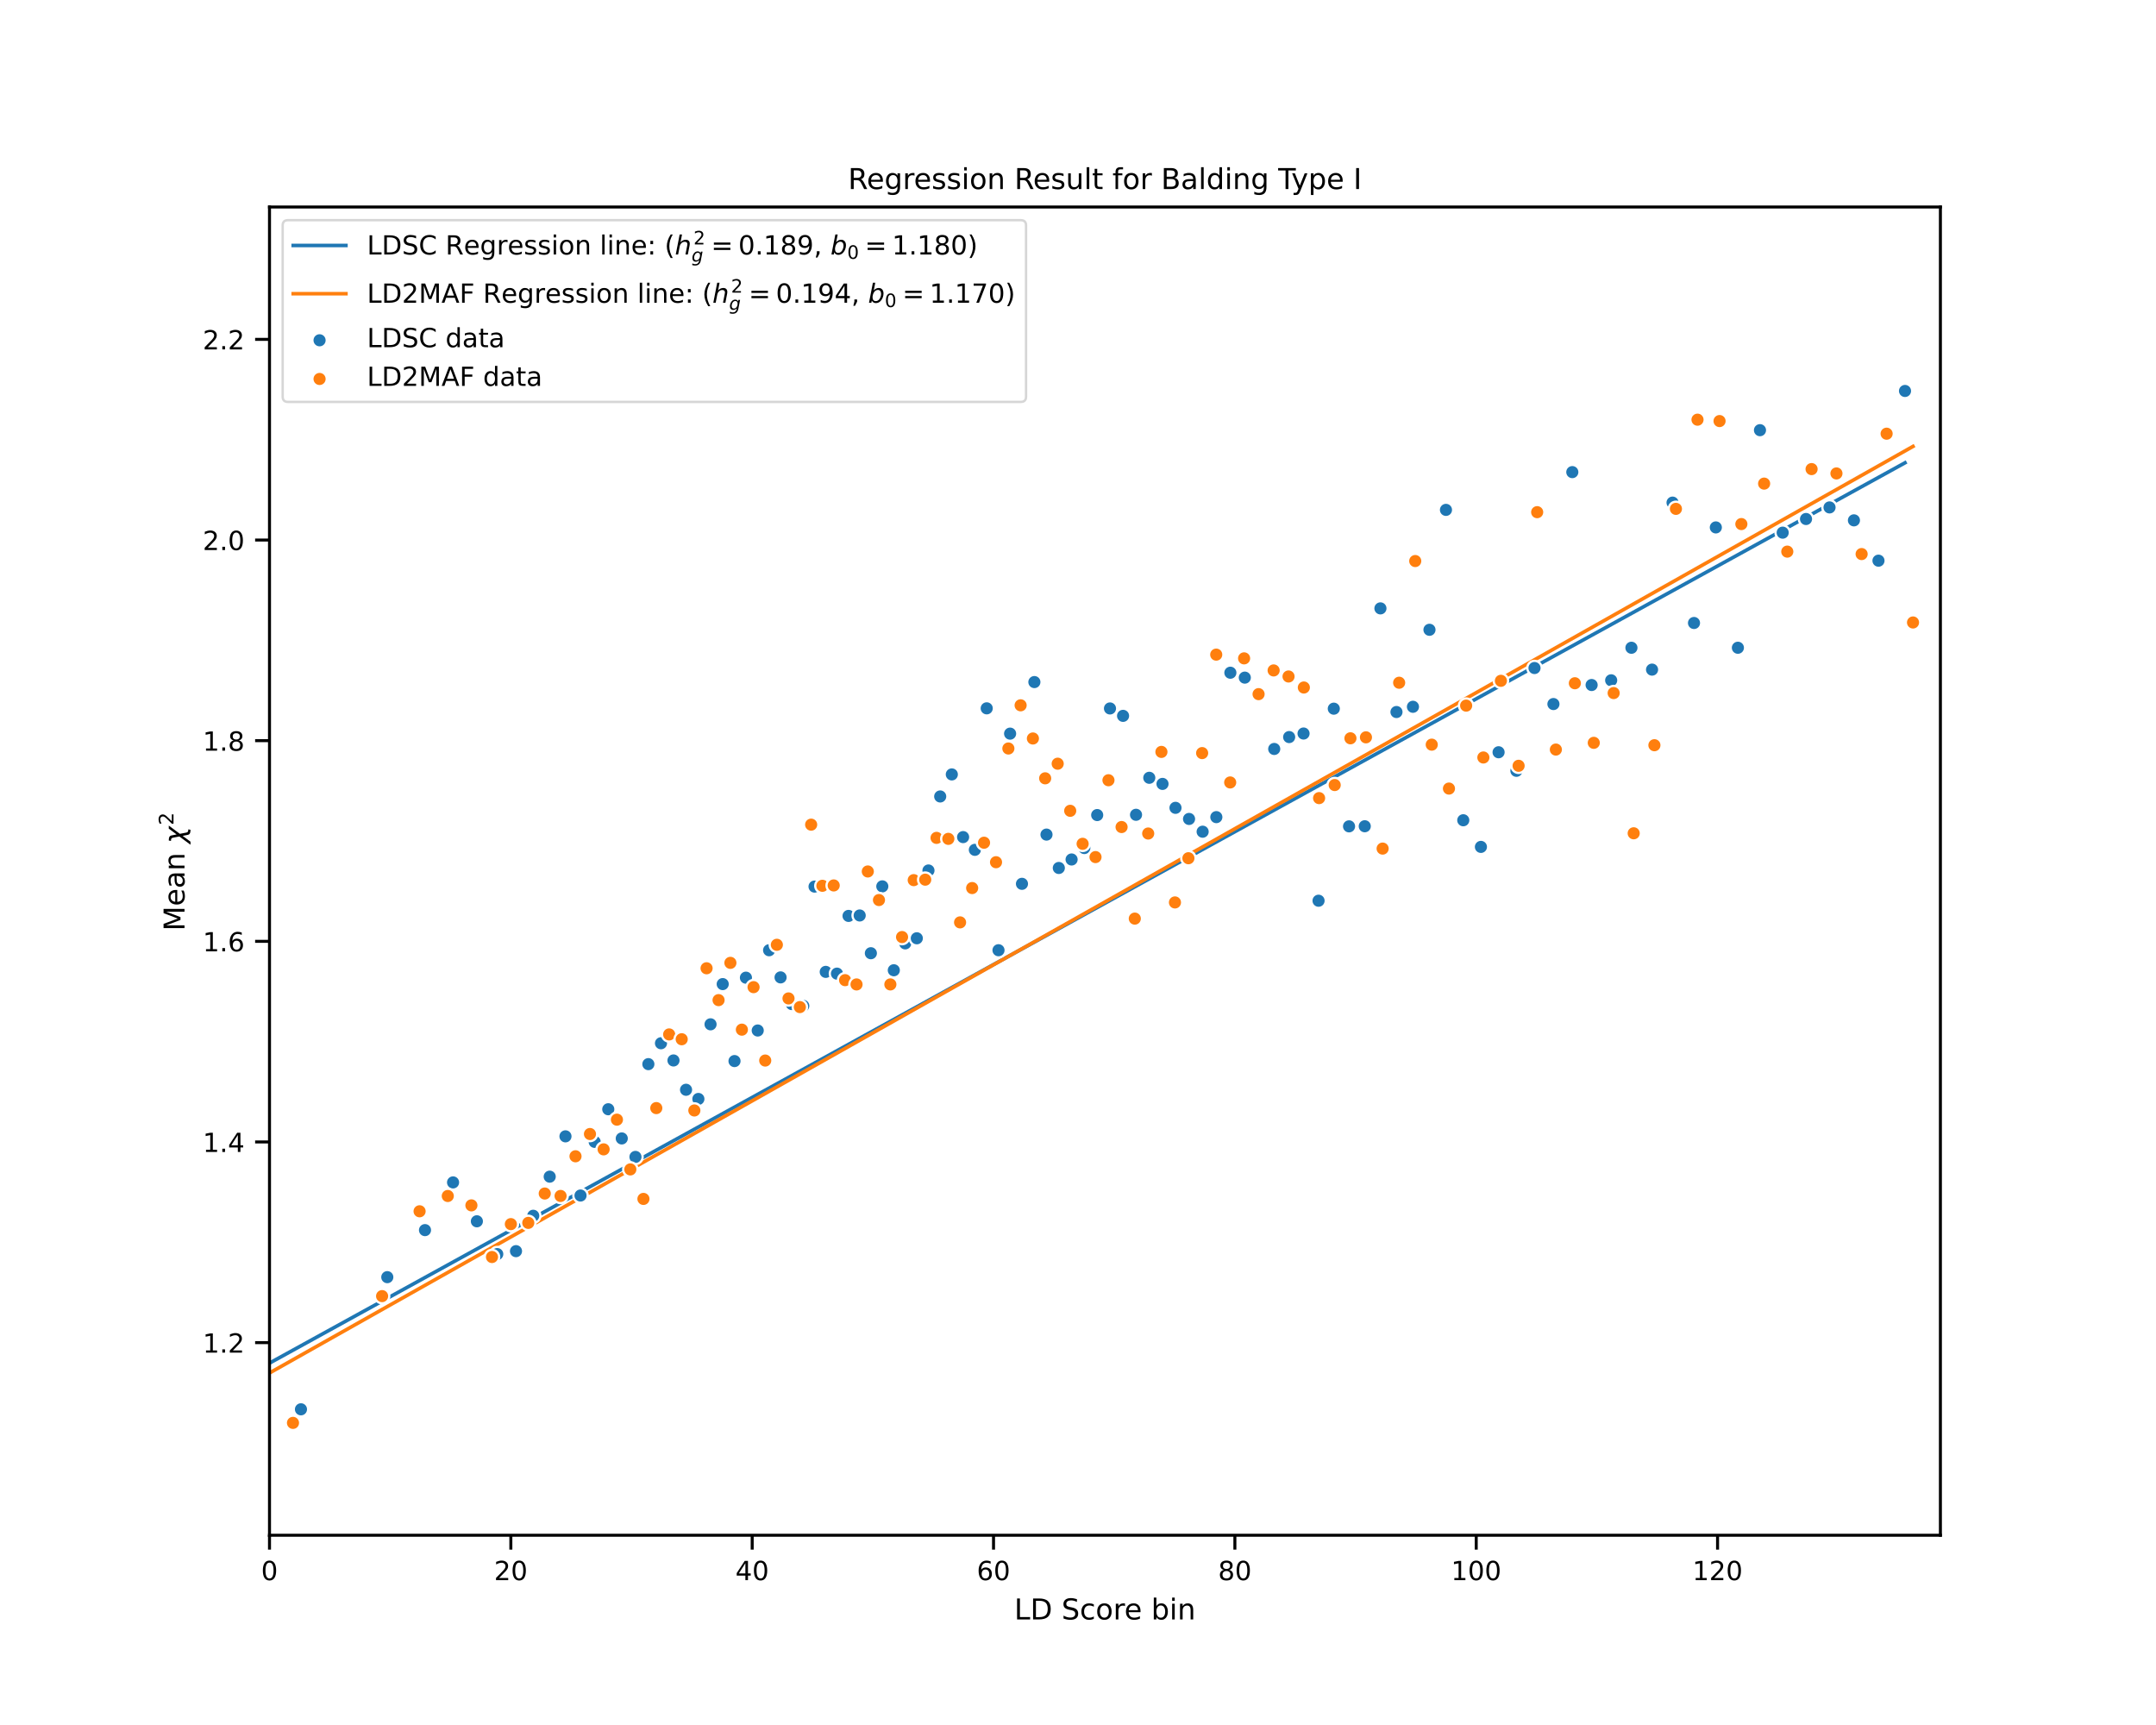 <?xml version="1.0" encoding="utf-8" standalone="no"?>
<!DOCTYPE svg PUBLIC "-//W3C//DTD SVG 1.1//EN"
  "http://www.w3.org/Graphics/SVG/1.1/DTD/svg11.dtd">
<!-- Created with matplotlib (https://matplotlib.org/) -->
<svg height="576pt" version="1.1" viewBox="0 0 720 576" width="720pt" xmlns="http://www.w3.org/2000/svg" xmlns:xlink="http://www.w3.org/1999/xlink">
 <defs>
  <style type="text/css">
*{stroke-linecap:butt;stroke-linejoin:round;}
  </style>
 </defs>
 <g id="figure_1">
  <g id="patch_1">
   <path d="M 0 576 
L 720 576 
L 720 0 
L 0 0 
z
" style="fill:#ffffff;"/>
  </g>
  <g id="axes_1">
   <g id="patch_2">
    <path d="M 90 512.64 
L 648 512.64 
L 648 69.12 
L 90 69.12 
z
" style="fill:#ffffff;"/>
   </g>
   <g id="matplotlib.axis_1">
    <g id="xtick_1">
     <g id="line2d_1">
      <defs>
       <path d="M 0 0 
L 0 4.8 
" id="m761d9ce1d8" style="stroke:#000000;"/>
      </defs>
      <g>
       <use style="stroke:#000000;" x="90" xlink:href="#m761d9ce1d8" y="512.64"/>
      </g>
     </g>
     <g id="text_1">
      <!-- 0 -->
      <defs>
       <path d="M 31.781 66.406 
Q 24.172 66.406 20.328 58.906 
Q 16.5 51.422 16.5 36.375 
Q 16.5 21.391 20.328 13.891 
Q 24.172 6.391 31.781 6.391 
Q 39.453 6.391 43.281 13.891 
Q 47.125 21.391 47.125 36.375 
Q 47.125 51.422 43.281 58.906 
Q 39.453 66.406 31.781 66.406 
z
M 31.781 74.219 
Q 44.047 74.219 50.516 64.516 
Q 56.984 54.828 56.984 36.375 
Q 56.984 17.969 50.516 8.266 
Q 44.047 -1.422 31.781 -1.422 
Q 19.531 -1.422 13.062 8.266 
Q 6.594 17.969 6.594 36.375 
Q 6.594 54.828 13.062 64.516 
Q 19.531 74.219 31.781 74.219 
z
" id="DejaVuSans-48"/>
      </defs>
      <g transform="translate(87.201 527.627)scale(0.088 -0.088)">
       <use xlink:href="#DejaVuSans-48"/>
      </g>
     </g>
    </g>
    <g id="xtick_2">
     <g id="line2d_2">
      <g>
       <use style="stroke:#000000;" x="170.597" xlink:href="#m761d9ce1d8" y="512.64"/>
      </g>
     </g>
     <g id="text_2">
      <!-- 20 -->
      <defs>
       <path d="M 19.188 8.297 
L 53.609 8.297 
L 53.609 0 
L 7.328 0 
L 7.328 8.297 
Q 12.938 14.109 22.625 23.891 
Q 32.328 33.688 34.812 36.531 
Q 39.547 41.844 41.422 45.531 
Q 43.312 49.219 43.312 52.781 
Q 43.312 58.594 39.234 62.25 
Q 35.156 65.922 28.609 65.922 
Q 23.969 65.922 18.812 64.312 
Q 13.672 62.703 7.812 59.422 
L 7.812 69.391 
Q 13.766 71.781 18.938 73 
Q 24.125 74.219 28.422 74.219 
Q 39.75 74.219 46.484 68.547 
Q 53.219 62.891 53.219 53.422 
Q 53.219 48.922 51.531 44.891 
Q 49.859 40.875 45.406 35.406 
Q 44.188 33.984 37.641 27.219 
Q 31.109 20.453 19.188 8.297 
z
" id="DejaVuSans-50"/>
      </defs>
      <g transform="translate(164.998 527.627)scale(0.088 -0.088)">
       <use xlink:href="#DejaVuSans-50"/>
       <use x="63.623" xlink:href="#DejaVuSans-48"/>
      </g>
     </g>
    </g>
    <g id="xtick_3">
     <g id="line2d_3">
      <g>
       <use style="stroke:#000000;" x="251.195" xlink:href="#m761d9ce1d8" y="512.64"/>
      </g>
     </g>
     <g id="text_3">
      <!-- 40 -->
      <defs>
       <path d="M 37.797 64.312 
L 12.891 25.391 
L 37.797 25.391 
z
M 35.203 72.906 
L 47.609 72.906 
L 47.609 25.391 
L 58.016 25.391 
L 58.016 17.188 
L 47.609 17.188 
L 47.609 0 
L 37.797 0 
L 37.797 17.188 
L 4.891 17.188 
L 4.891 26.703 
z
" id="DejaVuSans-52"/>
      </defs>
      <g transform="translate(245.596 527.627)scale(0.088 -0.088)">
       <use xlink:href="#DejaVuSans-52"/>
       <use x="63.623" xlink:href="#DejaVuSans-48"/>
      </g>
     </g>
    </g>
    <g id="xtick_4">
     <g id="line2d_4">
      <g>
       <use style="stroke:#000000;" x="331.792" xlink:href="#m761d9ce1d8" y="512.64"/>
      </g>
     </g>
     <g id="text_4">
      <!-- 60 -->
      <defs>
       <path d="M 33.016 40.375 
Q 26.375 40.375 22.484 35.828 
Q 18.609 31.297 18.609 23.391 
Q 18.609 15.531 22.484 10.953 
Q 26.375 6.391 33.016 6.391 
Q 39.656 6.391 43.531 10.953 
Q 47.406 15.531 47.406 23.391 
Q 47.406 31.297 43.531 35.828 
Q 39.656 40.375 33.016 40.375 
z
M 52.594 71.297 
L 52.594 62.312 
Q 48.875 64.062 45.094 64.984 
Q 41.312 65.922 37.594 65.922 
Q 27.828 65.922 22.672 59.328 
Q 17.531 52.734 16.797 39.406 
Q 19.672 43.656 24.016 45.922 
Q 28.375 48.188 33.594 48.188 
Q 44.578 48.188 50.953 41.516 
Q 57.328 34.859 57.328 23.391 
Q 57.328 12.156 50.688 5.359 
Q 44.047 -1.422 33.016 -1.422 
Q 20.359 -1.422 13.672 8.266 
Q 6.984 17.969 6.984 36.375 
Q 6.984 53.656 15.188 63.938 
Q 23.391 74.219 37.203 74.219 
Q 40.922 74.219 44.703 73.484 
Q 48.484 72.75 52.594 71.297 
z
" id="DejaVuSans-54"/>
      </defs>
      <g transform="translate(326.193 527.627)scale(0.088 -0.088)">
       <use xlink:href="#DejaVuSans-54"/>
       <use x="63.623" xlink:href="#DejaVuSans-48"/>
      </g>
     </g>
    </g>
    <g id="xtick_5">
     <g id="line2d_5">
      <g>
       <use style="stroke:#000000;" x="412.389" xlink:href="#m761d9ce1d8" y="512.64"/>
      </g>
     </g>
     <g id="text_5">
      <!-- 80 -->
      <defs>
       <path d="M 31.781 34.625 
Q 24.75 34.625 20.719 30.859 
Q 16.703 27.094 16.703 20.516 
Q 16.703 13.922 20.719 10.156 
Q 24.75 6.391 31.781 6.391 
Q 38.812 6.391 42.859 10.172 
Q 46.922 13.969 46.922 20.516 
Q 46.922 27.094 42.891 30.859 
Q 38.875 34.625 31.781 34.625 
z
M 21.922 38.812 
Q 15.578 40.375 12.031 44.719 
Q 8.5 49.078 8.5 55.328 
Q 8.5 64.062 14.719 69.141 
Q 20.953 74.219 31.781 74.219 
Q 42.672 74.219 48.875 69.141 
Q 55.078 64.062 55.078 55.328 
Q 55.078 49.078 51.531 44.719 
Q 48 40.375 41.703 38.812 
Q 48.828 37.156 52.797 32.312 
Q 56.781 27.484 56.781 20.516 
Q 56.781 9.906 50.312 4.234 
Q 43.844 -1.422 31.781 -1.422 
Q 19.734 -1.422 13.25 4.234 
Q 6.781 9.906 6.781 20.516 
Q 6.781 27.484 10.781 32.312 
Q 14.797 37.156 21.922 38.812 
z
M 18.312 54.391 
Q 18.312 48.734 21.844 45.562 
Q 25.391 42.391 31.781 42.391 
Q 38.141 42.391 41.719 45.562 
Q 45.312 48.734 45.312 54.391 
Q 45.312 60.062 41.719 63.234 
Q 38.141 66.406 31.781 66.406 
Q 25.391 66.406 21.844 63.234 
Q 18.312 60.062 18.312 54.391 
z
" id="DejaVuSans-56"/>
      </defs>
      <g transform="translate(406.79 527.627)scale(0.088 -0.088)">
       <use xlink:href="#DejaVuSans-56"/>
       <use x="63.623" xlink:href="#DejaVuSans-48"/>
      </g>
     </g>
    </g>
    <g id="xtick_6">
     <g id="line2d_6">
      <g>
       <use style="stroke:#000000;" x="492.987" xlink:href="#m761d9ce1d8" y="512.64"/>
      </g>
     </g>
     <g id="text_6">
      <!-- 100 -->
      <defs>
       <path d="M 12.406 8.297 
L 28.516 8.297 
L 28.516 63.922 
L 10.984 60.406 
L 10.984 69.391 
L 28.422 72.906 
L 38.281 72.906 
L 38.281 8.297 
L 54.391 8.297 
L 54.391 0 
L 12.406 0 
z
" id="DejaVuSans-49"/>
      </defs>
      <g transform="translate(484.588 527.627)scale(0.088 -0.088)">
       <use xlink:href="#DejaVuSans-49"/>
       <use x="63.623" xlink:href="#DejaVuSans-48"/>
       <use x="127.246" xlink:href="#DejaVuSans-48"/>
      </g>
     </g>
    </g>
    <g id="xtick_7">
     <g id="line2d_7">
      <g>
       <use style="stroke:#000000;" x="573.584" xlink:href="#m761d9ce1d8" y="512.64"/>
      </g>
     </g>
     <g id="text_7">
      <!-- 120 -->
      <g transform="translate(565.185 527.627)scale(0.088 -0.088)">
       <use xlink:href="#DejaVuSans-49"/>
       <use x="63.623" xlink:href="#DejaVuSans-50"/>
       <use x="127.246" xlink:href="#DejaVuSans-48"/>
      </g>
     </g>
    </g>
    <g id="text_8">
     <!-- LD Score bin -->
     <defs>
      <path d="M 9.812 72.906 
L 19.672 72.906 
L 19.672 8.297 
L 55.172 8.297 
L 55.172 0 
L 9.812 0 
z
" id="DejaVuSans-76"/>
      <path d="M 19.672 64.797 
L 19.672 8.109 
L 31.594 8.109 
Q 46.688 8.109 53.688 14.938 
Q 60.688 21.781 60.688 36.531 
Q 60.688 51.172 53.688 57.984 
Q 46.688 64.797 31.594 64.797 
z
M 9.812 72.906 
L 30.078 72.906 
Q 51.266 72.906 61.172 64.094 
Q 71.094 55.281 71.094 36.531 
Q 71.094 17.672 61.125 8.828 
Q 51.172 0 30.078 0 
L 9.812 0 
z
" id="DejaVuSans-68"/>
      <path id="DejaVuSans-32"/>
      <path d="M 53.516 70.516 
L 53.516 60.891 
Q 47.906 63.578 42.922 64.891 
Q 37.938 66.219 33.297 66.219 
Q 25.25 66.219 20.875 63.094 
Q 16.5 59.969 16.5 54.203 
Q 16.5 49.359 19.406 46.891 
Q 22.312 44.438 30.422 42.922 
L 36.375 41.703 
Q 47.406 39.594 52.656 34.297 
Q 57.906 29 57.906 20.125 
Q 57.906 9.516 50.797 4.047 
Q 43.703 -1.422 29.984 -1.422 
Q 24.812 -1.422 18.969 -0.25 
Q 13.141 0.922 6.891 3.219 
L 6.891 13.375 
Q 12.891 10.016 18.656 8.297 
Q 24.422 6.594 29.984 6.594 
Q 38.422 6.594 43.016 9.906 
Q 47.609 13.234 47.609 19.391 
Q 47.609 24.75 44.312 27.781 
Q 41.016 30.812 33.5 32.328 
L 27.484 33.5 
Q 16.453 35.688 11.516 40.375 
Q 6.594 45.062 6.594 53.422 
Q 6.594 63.094 13.406 68.656 
Q 20.219 74.219 32.172 74.219 
Q 37.312 74.219 42.625 73.281 
Q 47.953 72.359 53.516 70.516 
z
" id="DejaVuSans-83"/>
      <path d="M 48.781 52.594 
L 48.781 44.188 
Q 44.969 46.297 41.141 47.344 
Q 37.312 48.391 33.406 48.391 
Q 24.656 48.391 19.812 42.844 
Q 14.984 37.312 14.984 27.297 
Q 14.984 17.281 19.812 11.734 
Q 24.656 6.203 33.406 6.203 
Q 37.312 6.203 41.141 7.25 
Q 44.969 8.297 48.781 10.406 
L 48.781 2.094 
Q 45.016 0.344 40.984 -0.531 
Q 36.969 -1.422 32.422 -1.422 
Q 20.062 -1.422 12.781 6.344 
Q 5.516 14.109 5.516 27.297 
Q 5.516 40.672 12.859 48.328 
Q 20.219 56 33.016 56 
Q 37.156 56 41.109 55.141 
Q 45.062 54.297 48.781 52.594 
z
" id="DejaVuSans-99"/>
      <path d="M 30.609 48.391 
Q 23.391 48.391 19.188 42.75 
Q 14.984 37.109 14.984 27.297 
Q 14.984 17.484 19.156 11.844 
Q 23.344 6.203 30.609 6.203 
Q 37.797 6.203 41.984 11.859 
Q 46.188 17.531 46.188 27.297 
Q 46.188 37.016 41.984 42.703 
Q 37.797 48.391 30.609 48.391 
z
M 30.609 56 
Q 42.328 56 49.016 48.375 
Q 55.719 40.766 55.719 27.297 
Q 55.719 13.875 49.016 6.219 
Q 42.328 -1.422 30.609 -1.422 
Q 18.844 -1.422 12.172 6.219 
Q 5.516 13.875 5.516 27.297 
Q 5.516 40.766 12.172 48.375 
Q 18.844 56 30.609 56 
z
" id="DejaVuSans-111"/>
      <path d="M 41.109 46.297 
Q 39.594 47.172 37.812 47.578 
Q 36.031 48 33.891 48 
Q 26.266 48 22.188 43.047 
Q 18.109 38.094 18.109 28.812 
L 18.109 0 
L 9.078 0 
L 9.078 54.688 
L 18.109 54.688 
L 18.109 46.188 
Q 20.953 51.172 25.484 53.578 
Q 30.031 56 36.531 56 
Q 37.453 56 38.578 55.875 
Q 39.703 55.766 41.062 55.516 
z
" id="DejaVuSans-114"/>
      <path d="M 56.203 29.594 
L 56.203 25.203 
L 14.891 25.203 
Q 15.484 15.922 20.484 11.062 
Q 25.484 6.203 34.422 6.203 
Q 39.594 6.203 44.453 7.469 
Q 49.312 8.734 54.109 11.281 
L 54.109 2.781 
Q 49.266 0.734 44.188 -0.344 
Q 39.109 -1.422 33.891 -1.422 
Q 20.797 -1.422 13.156 6.188 
Q 5.516 13.812 5.516 26.812 
Q 5.516 40.234 12.766 48.109 
Q 20.016 56 32.328 56 
Q 43.359 56 49.781 48.891 
Q 56.203 41.797 56.203 29.594 
z
M 47.219 32.234 
Q 47.125 39.594 43.094 43.984 
Q 39.062 48.391 32.422 48.391 
Q 24.906 48.391 20.391 44.141 
Q 15.875 39.891 15.188 32.172 
z
" id="DejaVuSans-101"/>
      <path d="M 48.688 27.297 
Q 48.688 37.203 44.609 42.844 
Q 40.531 48.484 33.406 48.484 
Q 26.266 48.484 22.188 42.844 
Q 18.109 37.203 18.109 27.297 
Q 18.109 17.391 22.188 11.75 
Q 26.266 6.109 33.406 6.109 
Q 40.531 6.109 44.609 11.75 
Q 48.688 17.391 48.688 27.297 
z
M 18.109 46.391 
Q 20.953 51.266 25.266 53.625 
Q 29.594 56 35.594 56 
Q 45.562 56 51.781 48.094 
Q 58.016 40.188 58.016 27.297 
Q 58.016 14.406 51.781 6.484 
Q 45.562 -1.422 35.594 -1.422 
Q 29.594 -1.422 25.266 0.953 
Q 20.953 3.328 18.109 8.203 
L 18.109 0 
L 9.078 0 
L 9.078 75.984 
L 18.109 75.984 
z
" id="DejaVuSans-98"/>
      <path d="M 9.422 54.688 
L 18.406 54.688 
L 18.406 0 
L 9.422 0 
z
M 9.422 75.984 
L 18.406 75.984 
L 18.406 64.594 
L 9.422 64.594 
z
" id="DejaVuSans-105"/>
      <path d="M 54.891 33.016 
L 54.891 0 
L 45.906 0 
L 45.906 32.719 
Q 45.906 40.484 42.875 44.328 
Q 39.844 48.188 33.797 48.188 
Q 26.516 48.188 22.312 43.547 
Q 18.109 38.922 18.109 30.906 
L 18.109 0 
L 9.078 0 
L 9.078 54.688 
L 18.109 54.688 
L 18.109 46.188 
Q 21.344 51.125 25.703 53.562 
Q 30.078 56 35.797 56 
Q 45.219 56 50.047 50.172 
Q 54.891 44.344 54.891 33.016 
z
" id="DejaVuSans-110"/>
     </defs>
     <g transform="translate(338.714 540.751)scale(0.096 -0.096)">
      <use xlink:href="#DejaVuSans-76"/>
      <use x="55.713" xlink:href="#DejaVuSans-68"/>
      <use x="132.715" xlink:href="#DejaVuSans-32"/>
      <use x="164.502" xlink:href="#DejaVuSans-83"/>
      <use x="227.979" xlink:href="#DejaVuSans-99"/>
      <use x="282.959" xlink:href="#DejaVuSans-111"/>
      <use x="344.141" xlink:href="#DejaVuSans-114"/>
      <use x="383.004" xlink:href="#DejaVuSans-101"/>
      <use x="444.527" xlink:href="#DejaVuSans-32"/>
      <use x="476.314" xlink:href="#DejaVuSans-98"/>
      <use x="539.791" xlink:href="#DejaVuSans-105"/>
      <use x="567.574" xlink:href="#DejaVuSans-110"/>
     </g>
    </g>
   </g>
   <g id="matplotlib.axis_2">
    <g id="ytick_1">
     <g id="line2d_8">
      <defs>
       <path d="M 0 0 
L -4.8 0 
" id="m2275e35991" style="stroke:#000000;"/>
      </defs>
      <g>
       <use style="stroke:#000000;" x="90" xlink:href="#m2275e35991" y="448.316"/>
      </g>
     </g>
     <g id="text_9">
      <!-- 1.2 -->
      <defs>
       <path d="M 10.688 12.406 
L 21 12.406 
L 21 0 
L 10.688 0 
z
" id="DejaVuSans-46"/>
      </defs>
      <g transform="translate(67.705 451.659)scale(0.088 -0.088)">
       <use xlink:href="#DejaVuSans-49"/>
       <use x="63.623" xlink:href="#DejaVuSans-46"/>
       <use x="95.41" xlink:href="#DejaVuSans-50"/>
      </g>
     </g>
    </g>
    <g id="ytick_2">
     <g id="line2d_9">
      <g>
       <use style="stroke:#000000;" x="90" xlink:href="#m2275e35991" y="381.318"/>
      </g>
     </g>
     <g id="text_10">
      <!-- 1.4 -->
      <g transform="translate(67.705 384.661)scale(0.088 -0.088)">
       <use xlink:href="#DejaVuSans-49"/>
       <use x="63.623" xlink:href="#DejaVuSans-46"/>
       <use x="95.41" xlink:href="#DejaVuSans-52"/>
      </g>
     </g>
    </g>
    <g id="ytick_3">
     <g id="line2d_10">
      <g>
       <use style="stroke:#000000;" x="90" xlink:href="#m2275e35991" y="314.32"/>
      </g>
     </g>
     <g id="text_11">
      <!-- 1.6 -->
      <g transform="translate(67.705 317.663)scale(0.088 -0.088)">
       <use xlink:href="#DejaVuSans-49"/>
       <use x="63.623" xlink:href="#DejaVuSans-46"/>
       <use x="95.41" xlink:href="#DejaVuSans-54"/>
      </g>
     </g>
    </g>
    <g id="ytick_4">
     <g id="line2d_11">
      <g>
       <use style="stroke:#000000;" x="90" xlink:href="#m2275e35991" y="247.322"/>
      </g>
     </g>
     <g id="text_12">
      <!-- 1.8 -->
      <g transform="translate(67.705 250.665)scale(0.088 -0.088)">
       <use xlink:href="#DejaVuSans-49"/>
       <use x="63.623" xlink:href="#DejaVuSans-46"/>
       <use x="95.41" xlink:href="#DejaVuSans-56"/>
      </g>
     </g>
    </g>
    <g id="ytick_5">
     <g id="line2d_12">
      <g>
       <use style="stroke:#000000;" x="90" xlink:href="#m2275e35991" y="180.324"/>
      </g>
     </g>
     <g id="text_13">
      <!-- 2.0 -->
      <g transform="translate(67.705 183.667)scale(0.088 -0.088)">
       <use xlink:href="#DejaVuSans-50"/>
       <use x="63.623" xlink:href="#DejaVuSans-46"/>
       <use x="95.41" xlink:href="#DejaVuSans-48"/>
      </g>
     </g>
    </g>
    <g id="ytick_6">
     <g id="line2d_13">
      <g>
       <use style="stroke:#000000;" x="90" xlink:href="#m2275e35991" y="113.325"/>
      </g>
     </g>
     <g id="text_14">
      <!-- 2.2 -->
      <g transform="translate(67.705 116.669)scale(0.088 -0.088)">
       <use xlink:href="#DejaVuSans-50"/>
       <use x="63.623" xlink:href="#DejaVuSans-46"/>
       <use x="95.41" xlink:href="#DejaVuSans-50"/>
      </g>
     </g>
    </g>
    <g id="text_15">
     <!-- Mean $\chi^2$ -->
     <defs>
      <path d="M 9.812 72.906 
L 24.516 72.906 
L 43.109 23.297 
L 61.812 72.906 
L 76.516 72.906 
L 76.516 0 
L 66.891 0 
L 66.891 64.016 
L 48.094 14.016 
L 38.188 14.016 
L 19.391 64.016 
L 19.391 0 
L 9.812 0 
z
" id="DejaVuSans-77"/>
      <path d="M 34.281 27.484 
Q 23.391 27.484 19.188 25 
Q 14.984 22.516 14.984 16.5 
Q 14.984 11.719 18.141 8.906 
Q 21.297 6.109 26.703 6.109 
Q 34.188 6.109 38.703 11.406 
Q 43.219 16.703 43.219 25.484 
L 43.219 27.484 
z
M 52.203 31.203 
L 52.203 0 
L 43.219 0 
L 43.219 8.297 
Q 40.141 3.328 35.547 0.953 
Q 30.953 -1.422 24.312 -1.422 
Q 15.922 -1.422 10.953 3.297 
Q 6 8.016 6 15.922 
Q 6 25.141 12.172 29.828 
Q 18.359 34.516 30.609 34.516 
L 43.219 34.516 
L 43.219 35.406 
Q 43.219 41.609 39.141 45 
Q 35.062 48.391 27.688 48.391 
Q 23 48.391 18.547 47.266 
Q 14.109 46.141 10.016 43.891 
L 10.016 52.203 
Q 14.938 54.109 19.578 55.047 
Q 24.219 56 28.609 56 
Q 40.484 56 46.344 49.844 
Q 52.203 43.703 52.203 31.203 
z
" id="DejaVuSans-97"/>
      <path d="M 30.031 -12.203 
L 26.422 6.5 
L 6.156 -20.844 
L -4.438 -20.844 
L 24.266 17.828 
L 19.828 40.828 
Q 18.656 46.969 11.141 46.969 
L 8.734 46.969 
L 10.203 54.688 
L 13.625 54.594 
Q 26.172 54.25 27.734 46.094 
L 31.344 27.391 
L 51.609 54.734 
L 62.203 54.734 
L 33.5 16.062 
L 37.938 -6.938 
Q 39.109 -13.094 46.625 -13.094 
L 49.031 -13.094 
L 47.562 -20.797 
L 44.141 -20.703 
Q 31.594 -20.359 30.031 -12.203 
z
" id="DejaVuSans-Oblique-967"/>
     </defs>
     <g transform="translate(61.689 310.848)rotate(-90)scale(0.096 -0.096)">
      <use transform="translate(0 0.766)" xlink:href="#DejaVuSans-77"/>
      <use transform="translate(86.279 0.766)" xlink:href="#DejaVuSans-101"/>
      <use transform="translate(147.803 0.766)" xlink:href="#DejaVuSans-97"/>
      <use transform="translate(209.082 0.766)" xlink:href="#DejaVuSans-110"/>
      <use transform="translate(272.461 0.766)" xlink:href="#DejaVuSans-32"/>
      <use transform="translate(304.248 0.766)" xlink:href="#DejaVuSans-Oblique-967"/>
      <use transform="translate(367.9 39.047)scale(0.7)" xlink:href="#DejaVuSans-50"/>
     </g>
    </g>
   </g>
   <g id="line2d_14">
    <path clip-path="url(#pfa391999f6)" d="M 90 455.161 
L 636.18 154.533 
L 636.18 154.533 
" style="fill:none;stroke:#1f77b4;stroke-linecap:square;stroke-width:1.2;"/>
   </g>
   <g id="line2d_15">
    <path clip-path="url(#pfa391999f6)" d="M 90 458.456 
L 638.856 149.059 
L 638.856 149.059 
" style="fill:none;stroke:#ff7f0e;stroke-linecap:square;stroke-width:1.2;"/>
   </g>
   <g id="patch_3">
    <path d="M 90 512.64 
L 90 69.12 
" style="fill:none;stroke:#000000;stroke-linecap:square;stroke-linejoin:miter;"/>
   </g>
   <g id="patch_4">
    <path d="M 648 512.64 
L 648 69.12 
" style="fill:none;stroke:#000000;stroke-linecap:square;stroke-linejoin:miter;"/>
   </g>
   <g id="patch_5">
    <path d="M 90 512.64 
L 648 512.64 
" style="fill:none;stroke:#000000;stroke-linecap:square;stroke-linejoin:miter;"/>
   </g>
   <g id="patch_6">
    <path d="M 90 69.12 
L 648 69.12 
" style="fill:none;stroke:#000000;stroke-linecap:square;stroke-linejoin:miter;"/>
   </g>
   <g id="text_16">
    <!-- Regression Result for Balding Type I -->
    <defs>
     <path d="M 44.391 34.188 
Q 47.562 33.109 50.562 29.594 
Q 53.562 26.078 56.594 19.922 
L 66.609 0 
L 56 0 
L 46.688 18.703 
Q 43.062 26.031 39.672 28.422 
Q 36.281 30.812 30.422 30.812 
L 19.672 30.812 
L 19.672 0 
L 9.812 0 
L 9.812 72.906 
L 32.078 72.906 
Q 44.578 72.906 50.734 67.672 
Q 56.891 62.453 56.891 51.906 
Q 56.891 45.016 53.688 40.469 
Q 50.484 35.938 44.391 34.188 
z
M 19.672 64.797 
L 19.672 38.922 
L 32.078 38.922 
Q 39.203 38.922 42.844 42.219 
Q 46.484 45.516 46.484 51.906 
Q 46.484 58.297 42.844 61.547 
Q 39.203 64.797 32.078 64.797 
z
" id="DejaVuSans-82"/>
     <path d="M 45.406 27.984 
Q 45.406 37.75 41.375 43.109 
Q 37.359 48.484 30.078 48.484 
Q 22.859 48.484 18.828 43.109 
Q 14.797 37.75 14.797 27.984 
Q 14.797 18.266 18.828 12.891 
Q 22.859 7.516 30.078 7.516 
Q 37.359 7.516 41.375 12.891 
Q 45.406 18.266 45.406 27.984 
z
M 54.391 6.781 
Q 54.391 -7.172 48.188 -13.984 
Q 42 -20.797 29.203 -20.797 
Q 24.469 -20.797 20.266 -20.094 
Q 16.062 -19.391 12.109 -17.922 
L 12.109 -9.188 
Q 16.062 -11.328 19.922 -12.344 
Q 23.781 -13.375 27.781 -13.375 
Q 36.625 -13.375 41.016 -8.766 
Q 45.406 -4.156 45.406 5.172 
L 45.406 9.625 
Q 42.625 4.781 38.281 2.391 
Q 33.938 0 27.875 0 
Q 17.828 0 11.672 7.656 
Q 5.516 15.328 5.516 27.984 
Q 5.516 40.672 11.672 48.328 
Q 17.828 56 27.875 56 
Q 33.938 56 38.281 53.609 
Q 42.625 51.219 45.406 46.391 
L 45.406 54.688 
L 54.391 54.688 
z
" id="DejaVuSans-103"/>
     <path d="M 44.281 53.078 
L 44.281 44.578 
Q 40.484 46.531 36.375 47.5 
Q 32.281 48.484 27.875 48.484 
Q 21.188 48.484 17.844 46.438 
Q 14.5 44.391 14.5 40.281 
Q 14.5 37.156 16.891 35.375 
Q 19.281 33.594 26.516 31.984 
L 29.594 31.297 
Q 39.156 29.25 43.188 25.516 
Q 47.219 21.781 47.219 15.094 
Q 47.219 7.469 41.188 3.016 
Q 35.156 -1.422 24.609 -1.422 
Q 20.219 -1.422 15.453 -0.562 
Q 10.688 0.297 5.422 2 
L 5.422 11.281 
Q 10.406 8.688 15.234 7.391 
Q 20.062 6.109 24.812 6.109 
Q 31.156 6.109 34.562 8.281 
Q 37.984 10.453 37.984 14.406 
Q 37.984 18.062 35.516 20.016 
Q 33.062 21.969 24.703 23.781 
L 21.578 24.516 
Q 13.234 26.266 9.516 29.906 
Q 5.812 33.547 5.812 39.891 
Q 5.812 47.609 11.281 51.797 
Q 16.75 56 26.812 56 
Q 31.781 56 36.172 55.266 
Q 40.578 54.547 44.281 53.078 
z
" id="DejaVuSans-115"/>
     <path d="M 8.5 21.578 
L 8.5 54.688 
L 17.484 54.688 
L 17.484 21.922 
Q 17.484 14.156 20.5 10.266 
Q 23.531 6.391 29.594 6.391 
Q 36.859 6.391 41.078 11.031 
Q 45.312 15.672 45.312 23.688 
L 45.312 54.688 
L 54.297 54.688 
L 54.297 0 
L 45.312 0 
L 45.312 8.406 
Q 42.047 3.422 37.719 1 
Q 33.406 -1.422 27.688 -1.422 
Q 18.266 -1.422 13.375 4.438 
Q 8.5 10.297 8.5 21.578 
z
M 31.109 56 
z
" id="DejaVuSans-117"/>
     <path d="M 9.422 75.984 
L 18.406 75.984 
L 18.406 0 
L 9.422 0 
z
" id="DejaVuSans-108"/>
     <path d="M 18.312 70.219 
L 18.312 54.688 
L 36.812 54.688 
L 36.812 47.703 
L 18.312 47.703 
L 18.312 18.016 
Q 18.312 11.328 20.141 9.422 
Q 21.969 7.516 27.594 7.516 
L 36.812 7.516 
L 36.812 0 
L 27.594 0 
Q 17.188 0 13.234 3.875 
Q 9.281 7.766 9.281 18.016 
L 9.281 47.703 
L 2.688 47.703 
L 2.688 54.688 
L 9.281 54.688 
L 9.281 70.219 
z
" id="DejaVuSans-116"/>
     <path d="M 37.109 75.984 
L 37.109 68.5 
L 28.516 68.5 
Q 23.688 68.5 21.797 66.547 
Q 19.922 64.594 19.922 59.516 
L 19.922 54.688 
L 34.719 54.688 
L 34.719 47.703 
L 19.922 47.703 
L 19.922 0 
L 10.891 0 
L 10.891 47.703 
L 2.297 47.703 
L 2.297 54.688 
L 10.891 54.688 
L 10.891 58.5 
Q 10.891 67.625 15.141 71.797 
Q 19.391 75.984 28.609 75.984 
z
" id="DejaVuSans-102"/>
     <path d="M 19.672 34.812 
L 19.672 8.109 
L 35.5 8.109 
Q 43.453 8.109 47.281 11.406 
Q 51.125 14.703 51.125 21.484 
Q 51.125 28.328 47.281 31.562 
Q 43.453 34.812 35.5 34.812 
z
M 19.672 64.797 
L 19.672 42.828 
L 34.281 42.828 
Q 41.5 42.828 45.031 45.531 
Q 48.578 48.25 48.578 53.812 
Q 48.578 59.328 45.031 62.062 
Q 41.5 64.797 34.281 64.797 
z
M 9.812 72.906 
L 35.016 72.906 
Q 46.297 72.906 52.391 68.219 
Q 58.5 63.531 58.5 54.891 
Q 58.5 48.188 55.375 44.234 
Q 52.25 40.281 46.188 39.312 
Q 53.469 37.75 57.5 32.781 
Q 61.531 27.828 61.531 20.406 
Q 61.531 10.641 54.891 5.312 
Q 48.25 0 35.984 0 
L 9.812 0 
z
" id="DejaVuSans-66"/>
     <path d="M 45.406 46.391 
L 45.406 75.984 
L 54.391 75.984 
L 54.391 0 
L 45.406 0 
L 45.406 8.203 
Q 42.578 3.328 38.25 0.953 
Q 33.938 -1.422 27.875 -1.422 
Q 17.969 -1.422 11.734 6.484 
Q 5.516 14.406 5.516 27.297 
Q 5.516 40.188 11.734 48.094 
Q 17.969 56 27.875 56 
Q 33.938 56 38.25 53.625 
Q 42.578 51.266 45.406 46.391 
z
M 14.797 27.297 
Q 14.797 17.391 18.875 11.75 
Q 22.953 6.109 30.078 6.109 
Q 37.203 6.109 41.297 11.75 
Q 45.406 17.391 45.406 27.297 
Q 45.406 37.203 41.297 42.844 
Q 37.203 48.484 30.078 48.484 
Q 22.953 48.484 18.875 42.844 
Q 14.797 37.203 14.797 27.297 
z
" id="DejaVuSans-100"/>
     <path d="M -0.297 72.906 
L 61.375 72.906 
L 61.375 64.594 
L 35.5 64.594 
L 35.5 0 
L 25.594 0 
L 25.594 64.594 
L -0.297 64.594 
z
" id="DejaVuSans-84"/>
     <path d="M 32.172 -5.078 
Q 28.375 -14.844 24.75 -17.812 
Q 21.141 -20.797 15.094 -20.797 
L 7.906 -20.797 
L 7.906 -13.281 
L 13.188 -13.281 
Q 16.891 -13.281 18.938 -11.516 
Q 21 -9.766 23.484 -3.219 
L 25.094 0.875 
L 2.984 54.688 
L 12.5 54.688 
L 29.594 11.922 
L 46.688 54.688 
L 56.203 54.688 
z
" id="DejaVuSans-121"/>
     <path d="M 18.109 8.203 
L 18.109 -20.797 
L 9.078 -20.797 
L 9.078 54.688 
L 18.109 54.688 
L 18.109 46.391 
Q 20.953 51.266 25.266 53.625 
Q 29.594 56 35.594 56 
Q 45.562 56 51.781 48.094 
Q 58.016 40.188 58.016 27.297 
Q 58.016 14.406 51.781 6.484 
Q 45.562 -1.422 35.594 -1.422 
Q 29.594 -1.422 25.266 0.953 
Q 20.953 3.328 18.109 8.203 
z
M 48.688 27.297 
Q 48.688 37.203 44.609 42.844 
Q 40.531 48.484 33.406 48.484 
Q 26.266 48.484 22.188 42.844 
Q 18.109 37.203 18.109 27.297 
Q 18.109 17.391 22.188 11.75 
Q 26.266 6.109 33.406 6.109 
Q 40.531 6.109 44.609 11.75 
Q 48.688 17.391 48.688 27.297 
z
" id="DejaVuSans-112"/>
     <path d="M 9.812 72.906 
L 19.672 72.906 
L 19.672 0 
L 9.812 0 
z
" id="DejaVuSans-73"/>
    </defs>
    <g transform="translate(283.212 63.12)scale(0.096 -0.096)">
     <use xlink:href="#DejaVuSans-82"/>
     <use x="64.982" xlink:href="#DejaVuSans-101"/>
     <use x="126.506" xlink:href="#DejaVuSans-103"/>
     <use x="189.982" xlink:href="#DejaVuSans-114"/>
     <use x="228.846" xlink:href="#DejaVuSans-101"/>
     <use x="290.369" xlink:href="#DejaVuSans-115"/>
     <use x="342.469" xlink:href="#DejaVuSans-115"/>
     <use x="394.568" xlink:href="#DejaVuSans-105"/>
     <use x="422.352" xlink:href="#DejaVuSans-111"/>
     <use x="483.533" xlink:href="#DejaVuSans-110"/>
     <use x="546.912" xlink:href="#DejaVuSans-32"/>
     <use x="578.699" xlink:href="#DejaVuSans-82"/>
     <use x="643.682" xlink:href="#DejaVuSans-101"/>
     <use x="705.205" xlink:href="#DejaVuSans-115"/>
     <use x="757.305" xlink:href="#DejaVuSans-117"/>
     <use x="820.684" xlink:href="#DejaVuSans-108"/>
     <use x="848.467" xlink:href="#DejaVuSans-116"/>
     <use x="887.676" xlink:href="#DejaVuSans-32"/>
     <use x="919.463" xlink:href="#DejaVuSans-102"/>
     <use x="954.668" xlink:href="#DejaVuSans-111"/>
     <use x="1015.85" xlink:href="#DejaVuSans-114"/>
     <use x="1056.963" xlink:href="#DejaVuSans-32"/>
     <use x="1088.75" xlink:href="#DejaVuSans-66"/>
     <use x="1157.354" xlink:href="#DejaVuSans-97"/>
     <use x="1218.633" xlink:href="#DejaVuSans-108"/>
     <use x="1246.416" xlink:href="#DejaVuSans-100"/>
     <use x="1309.893" xlink:href="#DejaVuSans-105"/>
     <use x="1337.676" xlink:href="#DejaVuSans-110"/>
     <use x="1401.055" xlink:href="#DejaVuSans-103"/>
     <use x="1464.531" xlink:href="#DejaVuSans-32"/>
     <use x="1496.318" xlink:href="#DejaVuSans-84"/>
     <use x="1541.777" xlink:href="#DejaVuSans-121"/>
     <use x="1600.957" xlink:href="#DejaVuSans-112"/>
     <use x="1664.434" xlink:href="#DejaVuSans-101"/>
     <use x="1725.957" xlink:href="#DejaVuSans-32"/>
     <use x="1757.744" xlink:href="#DejaVuSans-73"/>
    </g>
   </g>
   <g id="legend_1">
    <g id="patch_7">
     <path d="M 96.16 134.202 
L 340.888 134.202 
Q 342.648 134.202 342.648 132.441 
L 342.648 75.28 
Q 342.648 73.52 340.888 73.52 
L 96.16 73.52 
Q 94.4 73.52 94.4 75.28 
L 94.4 132.441 
Q 94.4 134.202 96.16 134.202 
z
" style="fill:#ffffff;opacity:0.8;stroke:#cccccc;stroke-linejoin:miter;stroke-width:0.8;"/>
    </g>
    <g id="line2d_16">
     <path d="M 97.92 81.968 
L 115.52 81.968 
" style="fill:none;stroke:#1f77b4;stroke-linecap:square;stroke-width:1.2;"/>
    </g>
    <g id="line2d_17"/>
    <g id="text_17">
     <!-- LDSC Regression line: ($h_g^2=$0.189, $b_0=$1.180) -->
     <defs>
      <path d="M 64.406 67.281 
L 64.406 56.891 
Q 59.422 61.531 53.781 63.812 
Q 48.141 66.109 41.797 66.109 
Q 29.297 66.109 22.656 58.469 
Q 16.016 50.828 16.016 36.375 
Q 16.016 21.969 22.656 14.328 
Q 29.297 6.688 41.797 6.688 
Q 48.141 6.688 53.781 8.984 
Q 59.422 11.281 64.406 15.922 
L 64.406 5.609 
Q 59.234 2.094 53.438 0.328 
Q 47.656 -1.422 41.219 -1.422 
Q 24.656 -1.422 15.125 8.703 
Q 5.609 18.844 5.609 36.375 
Q 5.609 53.953 15.125 64.078 
Q 24.656 74.219 41.219 74.219 
Q 47.75 74.219 53.531 72.484 
Q 59.328 70.75 64.406 67.281 
z
" id="DejaVuSans-67"/>
      <path d="M 11.719 12.406 
L 22.016 12.406 
L 22.016 0 
L 11.719 0 
z
M 11.719 51.703 
L 22.016 51.703 
L 22.016 39.312 
L 11.719 39.312 
z
" id="DejaVuSans-58"/>
      <path d="M 31 75.875 
Q 24.469 64.656 21.281 53.656 
Q 18.109 42.672 18.109 31.391 
Q 18.109 20.125 21.312 9.062 
Q 24.516 -2 31 -13.188 
L 23.188 -13.188 
Q 15.875 -1.703 12.234 9.375 
Q 8.594 20.453 8.594 31.391 
Q 8.594 42.281 12.203 53.312 
Q 15.828 64.359 23.188 75.875 
z
" id="DejaVuSans-40"/>
      <path d="M 55.719 33.016 
L 49.312 0 
L 40.281 0 
L 46.688 32.672 
Q 47.125 34.969 47.359 36.719 
Q 47.609 38.484 47.609 39.5 
Q 47.609 43.609 45.016 45.891 
Q 42.438 48.188 37.797 48.188 
Q 30.562 48.188 25.266 43.297 
Q 19.969 38.422 18.406 30.328 
L 12.5 0 
L 3.516 0 
L 18.312 75.984 
L 27.297 75.984 
L 21.484 46.094 
Q 24.906 50.688 30.219 53.344 
Q 35.547 56 41.406 56 
Q 48.641 56 52.609 52.094 
Q 56.594 48.188 56.594 41.109 
Q 56.594 39.359 56.375 37.359 
Q 56.156 35.359 55.719 33.016 
z
" id="DejaVuSans-Oblique-104"/>
      <path d="M 59.625 54.688 
L 50.297 6.781 
Q 47.609 -7.125 40.016 -13.953 
Q 32.422 -20.797 19.578 -20.797 
Q 14.844 -20.797 10.781 -20.094 
Q 6.734 -19.391 3.219 -17.922 
L 4.891 -9.188 
Q 8.203 -11.328 11.906 -12.344 
Q 15.625 -13.375 19.828 -13.375 
Q 28.375 -13.375 33.859 -8.703 
Q 39.359 -4.047 41.109 4.688 
L 41.891 8.797 
Q 38.141 4.5 33.156 2.25 
Q 28.172 0 22.406 0 
Q 14.109 0 9.344 5.484 
Q 4.594 10.984 4.594 20.609 
Q 4.594 28.172 7.469 35.422 
Q 10.359 42.672 15.578 48.297 
Q 19.047 52 23.656 54 
Q 28.266 56 33.297 56 
Q 38.812 56 42.906 53.438 
Q 47.016 50.875 49.031 46.188 
L 50.594 54.688 
z
M 46.094 34.625 
Q 46.094 41.266 42.969 44.875 
Q 39.844 48.484 34.078 48.484 
Q 30.516 48.484 27.297 47.062 
Q 24.078 45.656 21.781 43.109 
Q 18.062 38.922 15.984 33.234 
Q 13.922 27.547 13.922 21.484 
Q 13.922 14.75 17.062 11.125 
Q 20.219 7.516 26.125 7.516 
Q 34.672 7.516 40.375 15.25 
Q 46.094 23 46.094 34.625 
z
" id="DejaVuSans-Oblique-103"/>
      <path d="M 10.594 45.406 
L 73.188 45.406 
L 73.188 37.203 
L 10.594 37.203 
z
M 10.594 25.484 
L 73.188 25.484 
L 73.188 17.188 
L 10.594 17.188 
z
" id="DejaVuSans-61"/>
      <path d="M 10.984 1.516 
L 10.984 10.5 
Q 14.703 8.734 18.5 7.812 
Q 22.312 6.891 25.984 6.891 
Q 35.75 6.891 40.891 13.453 
Q 46.047 20.016 46.781 33.406 
Q 43.953 29.203 39.594 26.953 
Q 35.25 24.703 29.984 24.703 
Q 19.047 24.703 12.672 31.312 
Q 6.297 37.938 6.297 49.422 
Q 6.297 60.641 12.938 67.422 
Q 19.578 74.219 30.609 74.219 
Q 43.266 74.219 49.922 64.516 
Q 56.594 54.828 56.594 36.375 
Q 56.594 19.141 48.406 8.859 
Q 40.234 -1.422 26.422 -1.422 
Q 22.703 -1.422 18.891 -0.688 
Q 15.094 0.047 10.984 1.516 
z
M 30.609 32.422 
Q 37.25 32.422 41.125 36.953 
Q 45.016 41.5 45.016 49.422 
Q 45.016 57.281 41.125 61.844 
Q 37.25 66.406 30.609 66.406 
Q 23.969 66.406 20.094 61.844 
Q 16.219 57.281 16.219 49.422 
Q 16.219 41.5 20.094 36.953 
Q 23.969 32.422 30.609 32.422 
z
" id="DejaVuSans-57"/>
      <path d="M 11.719 12.406 
L 22.016 12.406 
L 22.016 4 
L 14.016 -11.625 
L 7.719 -11.625 
L 11.719 4 
z
" id="DejaVuSans-44"/>
      <path d="M 49.516 33.406 
Q 49.516 40.484 46.266 44.484 
Q 43.016 48.484 37.312 48.484 
Q 33.156 48.484 29.516 46.453 
Q 25.875 44.438 23.188 40.578 
Q 20.359 36.531 18.719 31.172 
Q 17.094 25.828 17.094 20.516 
Q 17.094 13.766 20.281 9.938 
Q 23.484 6.109 29.109 6.109 
Q 33.344 6.109 36.953 8.078 
Q 40.578 10.062 43.312 13.922 
Q 46.094 17.922 47.797 23.234 
Q 49.516 28.562 49.516 33.406 
z
M 21.578 46.391 
Q 24.906 50.875 29.906 53.438 
Q 34.906 56 40.375 56 
Q 48.781 56 53.734 50.328 
Q 58.688 44.672 58.688 35.016 
Q 58.688 27.094 55.781 19.672 
Q 52.875 12.25 47.516 6.5 
Q 44 2.688 39.406 0.625 
Q 34.812 -1.422 29.781 -1.422 
Q 24.469 -1.422 20.562 1.016 
Q 16.656 3.469 14.203 8.297 
L 12.594 0 
L 3.609 0 
L 18.406 75.984 
L 27.391 75.984 
z
" id="DejaVuSans-Oblique-98"/>
      <path d="M 8.016 75.875 
L 15.828 75.875 
Q 23.141 64.359 26.781 53.312 
Q 30.422 42.281 30.422 31.391 
Q 30.422 20.453 26.781 9.375 
Q 23.141 -1.703 15.828 -13.188 
L 8.016 -13.188 
Q 14.5 -2 17.703 9.062 
Q 20.906 20.125 20.906 31.391 
Q 20.906 42.672 17.703 53.656 
Q 14.5 64.656 8.016 75.875 
z
" id="DejaVuSans-41"/>
     </defs>
     <g transform="translate(122.56 85.048)scale(0.088 -0.088)">
      <use transform="translate(0 0.766)" xlink:href="#DejaVuSans-76"/>
      <use transform="translate(55.713 0.766)" xlink:href="#DejaVuSans-68"/>
      <use transform="translate(132.715 0.766)" xlink:href="#DejaVuSans-83"/>
      <use transform="translate(196.191 0.766)" xlink:href="#DejaVuSans-67"/>
      <use transform="translate(266.016 0.766)" xlink:href="#DejaVuSans-32"/>
      <use transform="translate(297.803 0.766)" xlink:href="#DejaVuSans-82"/>
      <use transform="translate(367.285 0.766)" xlink:href="#DejaVuSans-101"/>
      <use transform="translate(428.809 0.766)" xlink:href="#DejaVuSans-103"/>
      <use transform="translate(492.285 0.766)" xlink:href="#DejaVuSans-114"/>
      <use transform="translate(533.398 0.766)" xlink:href="#DejaVuSans-101"/>
      <use transform="translate(594.922 0.766)" xlink:href="#DejaVuSans-115"/>
      <use transform="translate(647.021 0.766)" xlink:href="#DejaVuSans-115"/>
      <use transform="translate(699.121 0.766)" xlink:href="#DejaVuSans-105"/>
      <use transform="translate(726.904 0.766)" xlink:href="#DejaVuSans-111"/>
      <use transform="translate(788.086 0.766)" xlink:href="#DejaVuSans-110"/>
      <use transform="translate(851.465 0.766)" xlink:href="#DejaVuSans-32"/>
      <use transform="translate(883.252 0.766)" xlink:href="#DejaVuSans-108"/>
      <use transform="translate(911.035 0.766)" xlink:href="#DejaVuSans-105"/>
      <use transform="translate(938.818 0.766)" xlink:href="#DejaVuSans-110"/>
      <use transform="translate(1002.197 0.766)" xlink:href="#DejaVuSans-101"/>
      <use transform="translate(1063.721 0.766)" xlink:href="#DejaVuSans-58"/>
      <use transform="translate(1097.412 0.766)" xlink:href="#DejaVuSans-32"/>
      <use transform="translate(1129.199 0.766)" xlink:href="#DejaVuSans-40"/>
      <use transform="translate(1168.213 0.766)" xlink:href="#DejaVuSans-Oblique-104"/>
      <use transform="translate(1239.04 39.047)scale(0.7)" xlink:href="#DejaVuSans-50"/>
      <use transform="translate(1231.592 -26.578)scale(0.7)" xlink:href="#DejaVuSans-Oblique-103"/>
      <use transform="translate(1305.792 0.766)" xlink:href="#DejaVuSans-61"/>
      <use transform="translate(1409.064 0.766)" xlink:href="#DejaVuSans-48"/>
      <use transform="translate(1472.687 0.766)" xlink:href="#DejaVuSans-46"/>
      <use transform="translate(1504.474 0.766)" xlink:href="#DejaVuSans-49"/>
      <use transform="translate(1568.097 0.766)" xlink:href="#DejaVuSans-56"/>
      <use transform="translate(1631.72 0.766)" xlink:href="#DejaVuSans-57"/>
      <use transform="translate(1695.343 0.766)" xlink:href="#DejaVuSans-44"/>
      <use transform="translate(1727.13 0.766)" xlink:href="#DejaVuSans-32"/>
      <use transform="translate(1758.917 0.766)" xlink:href="#DejaVuSans-Oblique-98"/>
      <use transform="translate(1822.394 -15.641)scale(0.7)" xlink:href="#DejaVuSans-48"/>
      <use transform="translate(1889.147 0.766)" xlink:href="#DejaVuSans-61"/>
      <use transform="translate(1992.418 0.766)" xlink:href="#DejaVuSans-49"/>
      <use transform="translate(2056.041 0.766)" xlink:href="#DejaVuSans-46"/>
      <use transform="translate(2087.829 0.766)" xlink:href="#DejaVuSans-49"/>
      <use transform="translate(2151.452 0.766)" xlink:href="#DejaVuSans-56"/>
      <use transform="translate(2215.075 0.766)" xlink:href="#DejaVuSans-48"/>
      <use transform="translate(2278.698 0.766)" xlink:href="#DejaVuSans-41"/>
     </g>
    </g>
    <g id="line2d_18">
     <path d="M 97.92 98.072 
L 115.52 98.072 
" style="fill:none;stroke:#ff7f0e;stroke-linecap:square;stroke-width:1.2;"/>
    </g>
    <g id="line2d_19"/>
    <g id="text_18">
     <!-- LD2MAF Regression line: ($h_g^2=$0.194, $b_0=$1.170) -->
     <defs>
      <path d="M 34.188 63.188 
L 20.797 26.906 
L 47.609 26.906 
z
M 28.609 72.906 
L 39.797 72.906 
L 67.578 0 
L 57.328 0 
L 50.688 18.703 
L 17.828 18.703 
L 11.188 0 
L 0.781 0 
z
" id="DejaVuSans-65"/>
      <path d="M 9.812 72.906 
L 51.703 72.906 
L 51.703 64.594 
L 19.672 64.594 
L 19.672 43.109 
L 48.578 43.109 
L 48.578 34.812 
L 19.672 34.812 
L 19.672 0 
L 9.812 0 
z
" id="DejaVuSans-70"/>
      <path d="M 8.203 72.906 
L 55.078 72.906 
L 55.078 68.703 
L 28.609 0 
L 18.312 0 
L 43.219 64.594 
L 8.203 64.594 
z
" id="DejaVuSans-55"/>
     </defs>
     <g transform="translate(122.56 101.152)scale(0.088 -0.088)">
      <use transform="translate(0 0.766)" xlink:href="#DejaVuSans-76"/>
      <use transform="translate(55.713 0.766)" xlink:href="#DejaVuSans-68"/>
      <use transform="translate(132.715 0.766)" xlink:href="#DejaVuSans-50"/>
      <use transform="translate(196.338 0.766)" xlink:href="#DejaVuSans-77"/>
      <use transform="translate(282.617 0.766)" xlink:href="#DejaVuSans-65"/>
      <use transform="translate(351.025 0.766)" xlink:href="#DejaVuSans-70"/>
      <use transform="translate(408.545 0.766)" xlink:href="#DejaVuSans-32"/>
      <use transform="translate(440.332 0.766)" xlink:href="#DejaVuSans-82"/>
      <use transform="translate(509.814 0.766)" xlink:href="#DejaVuSans-101"/>
      <use transform="translate(571.338 0.766)" xlink:href="#DejaVuSans-103"/>
      <use transform="translate(634.814 0.766)" xlink:href="#DejaVuSans-114"/>
      <use transform="translate(675.928 0.766)" xlink:href="#DejaVuSans-101"/>
      <use transform="translate(737.451 0.766)" xlink:href="#DejaVuSans-115"/>
      <use transform="translate(789.551 0.766)" xlink:href="#DejaVuSans-115"/>
      <use transform="translate(841.65 0.766)" xlink:href="#DejaVuSans-105"/>
      <use transform="translate(869.434 0.766)" xlink:href="#DejaVuSans-111"/>
      <use transform="translate(930.615 0.766)" xlink:href="#DejaVuSans-110"/>
      <use transform="translate(993.994 0.766)" xlink:href="#DejaVuSans-32"/>
      <use transform="translate(1025.781 0.766)" xlink:href="#DejaVuSans-108"/>
      <use transform="translate(1053.564 0.766)" xlink:href="#DejaVuSans-105"/>
      <use transform="translate(1081.348 0.766)" xlink:href="#DejaVuSans-110"/>
      <use transform="translate(1144.727 0.766)" xlink:href="#DejaVuSans-101"/>
      <use transform="translate(1206.25 0.766)" xlink:href="#DejaVuSans-58"/>
      <use transform="translate(1239.941 0.766)" xlink:href="#DejaVuSans-32"/>
      <use transform="translate(1271.729 0.766)" xlink:href="#DejaVuSans-40"/>
      <use transform="translate(1310.742 0.766)" xlink:href="#DejaVuSans-Oblique-104"/>
      <use transform="translate(1381.569 39.047)scale(0.7)" xlink:href="#DejaVuSans-50"/>
      <use transform="translate(1374.121 -26.578)scale(0.7)" xlink:href="#DejaVuSans-Oblique-103"/>
      <use transform="translate(1448.322 0.766)" xlink:href="#DejaVuSans-61"/>
      <use transform="translate(1551.593 0.766)" xlink:href="#DejaVuSans-48"/>
      <use transform="translate(1615.216 0.766)" xlink:href="#DejaVuSans-46"/>
      <use transform="translate(1647.003 0.766)" xlink:href="#DejaVuSans-49"/>
      <use transform="translate(1710.626 0.766)" xlink:href="#DejaVuSans-57"/>
      <use transform="translate(1774.249 0.766)" xlink:href="#DejaVuSans-52"/>
      <use transform="translate(1837.873 0.766)" xlink:href="#DejaVuSans-44"/>
      <use transform="translate(1869.66 0.766)" xlink:href="#DejaVuSans-32"/>
      <use transform="translate(1901.447 0.766)" xlink:href="#DejaVuSans-Oblique-98"/>
      <use transform="translate(1964.923 -15.641)scale(0.7)" xlink:href="#DejaVuSans-48"/>
      <use transform="translate(2031.676 0.766)" xlink:href="#DejaVuSans-61"/>
      <use transform="translate(2134.948 0.766)" xlink:href="#DejaVuSans-49"/>
      <use transform="translate(2198.571 0.766)" xlink:href="#DejaVuSans-46"/>
      <use transform="translate(2230.358 0.766)" xlink:href="#DejaVuSans-49"/>
      <use transform="translate(2293.981 0.766)" xlink:href="#DejaVuSans-55"/>
      <use transform="translate(2357.604 0.766)" xlink:href="#DejaVuSans-48"/>
      <use transform="translate(2421.227 0.766)" xlink:href="#DejaVuSans-41"/>
     </g>
    </g>
    <g id="PathCollection_1">
     <defs>
      <path d="M 0 2.4 
C 0.636 2.4 1.247 2.147 1.697 1.697 
C 2.147 1.247 2.4 0.636 2.4 0 
C 2.4 -0.636 2.147 -1.247 1.697 -1.697 
C 1.247 -2.147 0.636 -2.4 0 -2.4 
C -0.636 -2.4 -1.247 -2.147 -1.697 -1.697 
C -2.147 -1.247 -2.4 -0.636 -2.4 0 
C -2.4 0.636 -2.147 1.247 -1.697 1.697 
C -1.247 2.147 -0.636 2.4 0 2.4 
z
" id="m92270c8462" style="stroke:#ffffff;stroke-width:0.75;"/>
     </defs>
     <g>
      <use style="fill:#1f77b4;stroke:#ffffff;stroke-width:0.75;" x="106.72" xlink:href="#m92270c8462" y="113.625"/>
     </g>
    </g>
    <g id="text_19">
     <!-- LDSC data -->
     <g transform="translate(122.56 115.935)scale(0.088 -0.088)">
      <use xlink:href="#DejaVuSans-76"/>
      <use x="55.713" xlink:href="#DejaVuSans-68"/>
      <use x="132.715" xlink:href="#DejaVuSans-83"/>
      <use x="196.191" xlink:href="#DejaVuSans-67"/>
      <use x="266.016" xlink:href="#DejaVuSans-32"/>
      <use x="297.803" xlink:href="#DejaVuSans-100"/>
      <use x="361.279" xlink:href="#DejaVuSans-97"/>
      <use x="422.559" xlink:href="#DejaVuSans-116"/>
      <use x="461.768" xlink:href="#DejaVuSans-97"/>
     </g>
    </g>
    <g id="PathCollection_2">
     <defs>
      <path d="M 0 2.4 
C 0.636 2.4 1.247 2.147 1.697 1.697 
C 2.147 1.247 2.4 0.636 2.4 0 
C 2.4 -0.636 2.147 -1.247 1.697 -1.697 
C 1.247 -2.147 0.636 -2.4 0 -2.4 
C -0.636 -2.4 -1.247 -2.147 -1.697 -1.697 
C -2.147 -1.247 -2.4 -0.636 -2.4 0 
C -2.4 0.636 -2.147 1.247 -1.697 1.697 
C -1.247 2.147 -0.636 2.4 0 2.4 
z
" id="mbb4e1cc238" style="stroke:#ffffff;stroke-width:0.75;"/>
     </defs>
     <g>
      <use style="fill:#ff7f0e;stroke:#ffffff;stroke-width:0.75;" x="106.72" xlink:href="#mbb4e1cc238" y="126.541"/>
     </g>
    </g>
    <g id="text_20">
     <!-- LD2MAF data -->
     <g transform="translate(122.56 128.851)scale(0.088 -0.088)">
      <use xlink:href="#DejaVuSans-76"/>
      <use x="55.713" xlink:href="#DejaVuSans-68"/>
      <use x="132.715" xlink:href="#DejaVuSans-50"/>
      <use x="196.338" xlink:href="#DejaVuSans-77"/>
      <use x="282.617" xlink:href="#DejaVuSans-65"/>
      <use x="351.025" xlink:href="#DejaVuSans-70"/>
      <use x="408.545" xlink:href="#DejaVuSans-32"/>
      <use x="440.332" xlink:href="#DejaVuSans-100"/>
      <use x="503.809" xlink:href="#DejaVuSans-97"/>
      <use x="565.088" xlink:href="#DejaVuSans-116"/>
      <use x="604.297" xlink:href="#DejaVuSans-97"/>
     </g>
    </g>
   </g>
   <g id="PathCollection_3">
    <g clip-path="url(#pfa391999f6)">
     <use style="fill:#1f77b4;stroke:#ffffff;stroke-width:0.75;" x="100.506" xlink:href="#m92270c8462" y="470.586"/>
     <use style="fill:#1f77b4;stroke:#ffffff;stroke-width:0.75;" x="129.338" xlink:href="#m92270c8462" y="426.459"/>
     <use style="fill:#1f77b4;stroke:#ffffff;stroke-width:0.75;" x="141.929" xlink:href="#m92270c8462" y="410.752"/>
     <use style="fill:#1f77b4;stroke:#ffffff;stroke-width:0.75;" x="151.298" xlink:href="#m92270c8462" y="394.82"/>
     <use style="fill:#1f77b4;stroke:#ffffff;stroke-width:0.75;" x="159.253" xlink:href="#m92270c8462" y="407.806"/>
     <use style="fill:#1f77b4;stroke:#ffffff;stroke-width:0.75;" x="166.057" xlink:href="#m92270c8462" y="418.759"/>
     <use style="fill:#1f77b4;stroke:#ffffff;stroke-width:0.75;" x="172.318" xlink:href="#m92270c8462" y="417.775"/>
     <use style="fill:#1f77b4;stroke:#ffffff;stroke-width:0.75;" x="178.073" xlink:href="#m92270c8462" y="405.962"/>
     <use style="fill:#1f77b4;stroke:#ffffff;stroke-width:0.75;" x="183.577" xlink:href="#m92270c8462" y="392.904"/>
     <use style="fill:#1f77b4;stroke:#ffffff;stroke-width:0.75;" x="188.84" xlink:href="#m92270c8462" y="379.438"/>
     <use style="fill:#1f77b4;stroke:#ffffff;stroke-width:0.75;" x="193.865" xlink:href="#m92270c8462" y="399.201"/>
     <use style="fill:#1f77b4;stroke:#ffffff;stroke-width:0.75;" x="198.593" xlink:href="#m92270c8462" y="381.282"/>
     <use style="fill:#1f77b4;stroke:#ffffff;stroke-width:0.75;" x="203.134" xlink:href="#m92270c8462" y="370.392"/>
     <use style="fill:#1f77b4;stroke:#ffffff;stroke-width:0.75;" x="207.636" xlink:href="#m92270c8462" y="380.137"/>
     <use style="fill:#1f77b4;stroke:#ffffff;stroke-width:0.75;" x="212.21" xlink:href="#m92270c8462" y="386.307"/>
     <use style="fill:#1f77b4;stroke:#ffffff;stroke-width:0.75;" x="216.522" xlink:href="#m92270c8462" y="355.328"/>
     <use style="fill:#1f77b4;stroke:#ffffff;stroke-width:0.75;" x="220.737" xlink:href="#m92270c8462" y="348.355"/>
     <use style="fill:#1f77b4;stroke:#ffffff;stroke-width:0.75;" x="224.912" xlink:href="#m92270c8462" y="354.1"/>
     <use style="fill:#1f77b4;stroke:#ffffff;stroke-width:0.75;" x="229.107" xlink:href="#m92270c8462" y="363.891"/>
     <use style="fill:#1f77b4;stroke:#ffffff;stroke-width:0.75;" x="233.225" xlink:href="#m92270c8462" y="366.956"/>
     <use style="fill:#1f77b4;stroke:#ffffff;stroke-width:0.75;" x="237.288" xlink:href="#m92270c8462" y="342.033"/>
     <use style="fill:#1f77b4;stroke:#ffffff;stroke-width:0.75;" x="241.35" xlink:href="#m92270c8462" y="328.602"/>
     <use style="fill:#1f77b4;stroke:#ffffff;stroke-width:0.75;" x="245.291" xlink:href="#m92270c8462" y="354.305"/>
     <use style="fill:#1f77b4;stroke:#ffffff;stroke-width:0.75;" x="249.103" xlink:href="#m92270c8462" y="326.459"/>
     <use style="fill:#1f77b4;stroke:#ffffff;stroke-width:0.75;" x="253.044" xlink:href="#m92270c8462" y="344.097"/>
     <use style="fill:#1f77b4;stroke:#ffffff;stroke-width:0.75;" x="256.844" xlink:href="#m92270c8462" y="317.298"/>
     <use style="fill:#1f77b4;stroke:#ffffff;stroke-width:0.75;" x="260.673" xlink:href="#m92270c8462" y="326.364"/>
     <use style="fill:#1f77b4;stroke:#ffffff;stroke-width:0.75;" x="264.423" xlink:href="#m92270c8462" y="335.27"/>
     <use style="fill:#1f77b4;stroke:#ffffff;stroke-width:0.75;" x="268.257" xlink:href="#m92270c8462" y="335.872"/>
     <use style="fill:#1f77b4;stroke:#ffffff;stroke-width:0.75;" x="272.021" xlink:href="#m92270c8462" y="296.043"/>
     <use style="fill:#1f77b4;stroke:#ffffff;stroke-width:0.75;" x="275.757" xlink:href="#m92270c8462" y="324.522"/>
     <use style="fill:#1f77b4;stroke:#ffffff;stroke-width:0.75;" x="279.508" xlink:href="#m92270c8462" y="325.108"/>
     <use style="fill:#1f77b4;stroke:#ffffff;stroke-width:0.75;" x="283.373" xlink:href="#m92270c8462" y="305.835"/>
     <use style="fill:#1f77b4;stroke:#ffffff;stroke-width:0.75;" x="287.095" xlink:href="#m92270c8462" y="305.688"/>
     <use style="fill:#1f77b4;stroke:#ffffff;stroke-width:0.75;" x="290.828" xlink:href="#m92270c8462" y="318.293"/>
     <use style="fill:#1f77b4;stroke:#ffffff;stroke-width:0.75;" x="294.649" xlink:href="#m92270c8462" y="295.969"/>
     <use style="fill:#1f77b4;stroke:#ffffff;stroke-width:0.75;" x="298.489" xlink:href="#m92270c8462" y="323.982"/>
     <use style="fill:#1f77b4;stroke:#ffffff;stroke-width:0.75;" x="302.301" xlink:href="#m92270c8462" y="315.004"/>
     <use style="fill:#1f77b4;stroke:#ffffff;stroke-width:0.75;" x="306.17" xlink:href="#m92270c8462" y="313.303"/>
     <use style="fill:#1f77b4;stroke:#ffffff;stroke-width:0.75;" x="310.063" xlink:href="#m92270c8462" y="290.667"/>
     <use style="fill:#1f77b4;stroke:#ffffff;stroke-width:0.75;" x="313.98" xlink:href="#m92270c8462" y="265.947"/>
     <use style="fill:#1f77b4;stroke:#ffffff;stroke-width:0.75;" x="317.861" xlink:href="#m92270c8462" y="258.589"/>
     <use style="fill:#1f77b4;stroke:#ffffff;stroke-width:0.75;" x="321.629" xlink:href="#m92270c8462" y="279.517"/>
     <use style="fill:#1f77b4;stroke:#ffffff;stroke-width:0.75;" x="325.558" xlink:href="#m92270c8462" y="283.771"/>
     <use style="fill:#1f77b4;stroke:#ffffff;stroke-width:0.75;" x="329.515" xlink:href="#m92270c8462" y="236.523"/>
     <use style="fill:#1f77b4;stroke:#ffffff;stroke-width:0.75;" x="333.452" xlink:href="#m92270c8462" y="317.294"/>
     <use style="fill:#1f77b4;stroke:#ffffff;stroke-width:0.75;" x="337.325" xlink:href="#m92270c8462" y="244.97"/>
     <use style="fill:#1f77b4;stroke:#ffffff;stroke-width:0.75;" x="341.286" xlink:href="#m92270c8462" y="295.12"/>
     <use style="fill:#1f77b4;stroke:#ffffff;stroke-width:0.75;" x="345.433" xlink:href="#m92270c8462" y="227.753"/>
     <use style="fill:#1f77b4;stroke:#ffffff;stroke-width:0.75;" x="349.479" xlink:href="#m92270c8462" y="278.681"/>
     <use style="fill:#1f77b4;stroke:#ffffff;stroke-width:0.75;" x="353.593" xlink:href="#m92270c8462" y="289.826"/>
     <use style="fill:#1f77b4;stroke:#ffffff;stroke-width:0.75;" x="357.861" xlink:href="#m92270c8462" y="286.991"/>
     <use style="fill:#1f77b4;stroke:#ffffff;stroke-width:0.75;" x="362.113" xlink:href="#m92270c8462" y="283.17"/>
     <use style="fill:#1f77b4;stroke:#ffffff;stroke-width:0.75;" x="366.408" xlink:href="#m92270c8462" y="272.16"/>
     <use style="fill:#1f77b4;stroke:#ffffff;stroke-width:0.75;" x="370.68" xlink:href="#m92270c8462" y="236.561"/>
     <use style="fill:#1f77b4;stroke:#ffffff;stroke-width:0.75;" x="375.048" xlink:href="#m92270c8462" y="239.033"/>
     <use style="fill:#1f77b4;stroke:#ffffff;stroke-width:0.75;" x="379.377" xlink:href="#m92270c8462" y="272.069"/>
     <use style="fill:#1f77b4;stroke:#ffffff;stroke-width:0.75;" x="383.805" xlink:href="#m92270c8462" y="259.715"/>
     <use style="fill:#1f77b4;stroke:#ffffff;stroke-width:0.75;" x="388.222" xlink:href="#m92270c8462" y="261.755"/>
     <use style="fill:#1f77b4;stroke:#ffffff;stroke-width:0.75;" x="392.558" xlink:href="#m92270c8462" y="269.745"/>
     <use style="fill:#1f77b4;stroke:#ffffff;stroke-width:0.75;" x="397.084" xlink:href="#m92270c8462" y="273.457"/>
     <use style="fill:#1f77b4;stroke:#ffffff;stroke-width:0.75;" x="401.625" xlink:href="#m92270c8462" y="277.716"/>
     <use style="fill:#1f77b4;stroke:#ffffff;stroke-width:0.75;" x="406.198" xlink:href="#m92270c8462" y="272.849"/>
     <use style="fill:#1f77b4;stroke:#ffffff;stroke-width:0.75;" x="410.883" xlink:href="#m92270c8462" y="224.631"/>
     <use style="fill:#1f77b4;stroke:#ffffff;stroke-width:0.75;" x="415.702" xlink:href="#m92270c8462" y="226.269"/>
     <use style="fill:#1f77b4;stroke:#ffffff;stroke-width:0.75;" x="420.513" xlink:href="#m92270c8462" y="232.207"/>
     <use style="fill:#1f77b4;stroke:#ffffff;stroke-width:0.75;" x="425.527" xlink:href="#m92270c8462" y="250.088"/>
     <use style="fill:#1f77b4;stroke:#ffffff;stroke-width:0.75;" x="430.516" xlink:href="#m92270c8462" y="246.117"/>
     <use style="fill:#1f77b4;stroke:#ffffff;stroke-width:0.75;" x="435.323" xlink:href="#m92270c8462" y="244.933"/>
     <use style="fill:#1f77b4;stroke:#ffffff;stroke-width:0.75;" x="440.332" xlink:href="#m92270c8462" y="300.764"/>
     <use style="fill:#1f77b4;stroke:#ffffff;stroke-width:0.75;" x="445.426" xlink:href="#m92270c8462" y="236.634"/>
     <use style="fill:#1f77b4;stroke:#ffffff;stroke-width:0.75;" x="450.516" xlink:href="#m92270c8462" y="275.93"/>
     <use style="fill:#1f77b4;stroke:#ffffff;stroke-width:0.75;" x="455.763" xlink:href="#m92270c8462" y="275.896"/>
     <use style="fill:#1f77b4;stroke:#ffffff;stroke-width:0.75;" x="460.997" xlink:href="#m92270c8462" y="203.145"/>
     <use style="fill:#1f77b4;stroke:#ffffff;stroke-width:0.75;" x="466.357" xlink:href="#m92270c8462" y="237.755"/>
     <use style="fill:#1f77b4;stroke:#ffffff;stroke-width:0.75;" x="471.856" xlink:href="#m92270c8462" y="236.004"/>
     <use style="fill:#1f77b4;stroke:#ffffff;stroke-width:0.75;" x="477.375" xlink:href="#m92270c8462" y="210.295"/>
     <use style="fill:#1f77b4;stroke:#ffffff;stroke-width:0.75;" x="482.883" xlink:href="#m92270c8462" y="170.256"/>
     <use style="fill:#1f77b4;stroke:#ffffff;stroke-width:0.75;" x="488.662" xlink:href="#m92270c8462" y="273.894"/>
     <use style="fill:#1f77b4;stroke:#ffffff;stroke-width:0.75;" x="494.554" xlink:href="#m92270c8462" y="282.79"/>
     <use style="fill:#1f77b4;stroke:#ffffff;stroke-width:0.75;" x="500.454" xlink:href="#m92270c8462" y="251.188"/>
     <use style="fill:#1f77b4;stroke:#ffffff;stroke-width:0.75;" x="506.406" xlink:href="#m92270c8462" y="257.383"/>
     <use style="fill:#1f77b4;stroke:#ffffff;stroke-width:0.75;" x="512.452" xlink:href="#m92270c8462" y="223.063"/>
     <use style="fill:#1f77b4;stroke:#ffffff;stroke-width:0.75;" x="518.77" xlink:href="#m92270c8462" y="235.09"/>
     <use style="fill:#1f77b4;stroke:#ffffff;stroke-width:0.75;" x="525.075" xlink:href="#m92270c8462" y="157.645"/>
     <use style="fill:#1f77b4;stroke:#ffffff;stroke-width:0.75;" x="531.526" xlink:href="#m92270c8462" y="228.734"/>
     <use style="fill:#1f77b4;stroke:#ffffff;stroke-width:0.75;" x="538.052" xlink:href="#m92270c8462" y="227.166"/>
     <use style="fill:#1f77b4;stroke:#ffffff;stroke-width:0.75;" x="544.819" xlink:href="#m92270c8462" y="216.295"/>
     <use style="fill:#1f77b4;stroke:#ffffff;stroke-width:0.75;" x="551.706" xlink:href="#m92270c8462" y="223.594"/>
     <use style="fill:#1f77b4;stroke:#ffffff;stroke-width:0.75;" x="558.552" xlink:href="#m92270c8462" y="167.831"/>
     <use style="fill:#1f77b4;stroke:#ffffff;stroke-width:0.75;" x="565.713" xlink:href="#m92270c8462" y="208.023"/>
     <use style="fill:#1f77b4;stroke:#ffffff;stroke-width:0.75;" x="573.004" xlink:href="#m92270c8462" y="176.113"/>
     <use style="fill:#1f77b4;stroke:#ffffff;stroke-width:0.75;" x="580.371" xlink:href="#m92270c8462" y="216.292"/>
     <use style="fill:#1f77b4;stroke:#ffffff;stroke-width:0.75;" x="587.748" xlink:href="#m92270c8462" y="143.644"/>
     <use style="fill:#1f77b4;stroke:#ffffff;stroke-width:0.75;" x="595.329" xlink:href="#m92270c8462" y="177.861"/>
     <use style="fill:#1f77b4;stroke:#ffffff;stroke-width:0.75;" x="603.123" xlink:href="#m92270c8462" y="173.301"/>
     <use style="fill:#1f77b4;stroke:#ffffff;stroke-width:0.75;" x="610.977" xlink:href="#m92270c8462" y="169.434"/>
     <use style="fill:#1f77b4;stroke:#ffffff;stroke-width:0.75;" x="619.125" xlink:href="#m92270c8462" y="173.751"/>
     <use style="fill:#1f77b4;stroke:#ffffff;stroke-width:0.75;" x="627.322" xlink:href="#m92270c8462" y="187.216"/>
     <use style="fill:#1f77b4;stroke:#ffffff;stroke-width:0.75;" x="636.18" xlink:href="#m92270c8462" y="130.546"/>
    </g>
   </g>
   <g id="PathCollection_4">
    <g clip-path="url(#pfa391999f6)">
     <use style="fill:#ff7f0e;stroke:#ffffff;stroke-width:0.75;" x="97.843" xlink:href="#mbb4e1cc238" y="475.122"/>
     <use style="fill:#ff7f0e;stroke:#ffffff;stroke-width:0.75;" x="127.602" xlink:href="#mbb4e1cc238" y="432.792"/>
     <use style="fill:#ff7f0e;stroke:#ffffff;stroke-width:0.75;" x="140.123" xlink:href="#mbb4e1cc238" y="404.462"/>
     <use style="fill:#ff7f0e;stroke:#ffffff;stroke-width:0.75;" x="149.535" xlink:href="#mbb4e1cc238" y="399.36"/>
     <use style="fill:#ff7f0e;stroke:#ffffff;stroke-width:0.75;" x="157.427" xlink:href="#mbb4e1cc238" y="402.491"/>
     <use style="fill:#ff7f0e;stroke:#ffffff;stroke-width:0.75;" x="164.3" xlink:href="#mbb4e1cc238" y="419.735"/>
     <use style="fill:#ff7f0e;stroke:#ffffff;stroke-width:0.75;" x="170.604" xlink:href="#mbb4e1cc238" y="408.749"/>
     <use style="fill:#ff7f0e;stroke:#ffffff;stroke-width:0.75;" x="176.421" xlink:href="#mbb4e1cc238" y="408.333"/>
     <use style="fill:#ff7f0e;stroke:#ffffff;stroke-width:0.75;" x="181.92" xlink:href="#mbb4e1cc238" y="398.533"/>
     <use style="fill:#ff7f0e;stroke:#ffffff;stroke-width:0.75;" x="187.205" xlink:href="#mbb4e1cc238" y="399.345"/>
     <use style="fill:#ff7f0e;stroke:#ffffff;stroke-width:0.75;" x="192.191" xlink:href="#mbb4e1cc238" y="386.098"/>
     <use style="fill:#ff7f0e;stroke:#ffffff;stroke-width:0.75;" x="197.019" xlink:href="#mbb4e1cc238" y="378.661"/>
     <use style="fill:#ff7f0e;stroke:#ffffff;stroke-width:0.75;" x="201.58" xlink:href="#mbb4e1cc238" y="383.785"/>
     <use style="fill:#ff7f0e;stroke:#ffffff;stroke-width:0.75;" x="206.024" xlink:href="#mbb4e1cc238" y="373.87"/>
     <use style="fill:#ff7f0e;stroke:#ffffff;stroke-width:0.75;" x="210.502" xlink:href="#mbb4e1cc238" y="390.48"/>
     <use style="fill:#ff7f0e;stroke:#ffffff;stroke-width:0.75;" x="214.878" xlink:href="#mbb4e1cc238" y="400.333"/>
     <use style="fill:#ff7f0e;stroke:#ffffff;stroke-width:0.75;" x="219.171" xlink:href="#mbb4e1cc238" y="370.006"/>
     <use style="fill:#ff7f0e;stroke:#ffffff;stroke-width:0.75;" x="223.466" xlink:href="#mbb4e1cc238" y="345.409"/>
     <use style="fill:#ff7f0e;stroke:#ffffff;stroke-width:0.75;" x="227.657" xlink:href="#mbb4e1cc238" y="347.017"/>
     <use style="fill:#ff7f0e;stroke:#ffffff;stroke-width:0.75;" x="231.881" xlink:href="#mbb4e1cc238" y="370.8"/>
     <use style="fill:#ff7f0e;stroke:#ffffff;stroke-width:0.75;" x="235.962" xlink:href="#mbb4e1cc238" y="323.317"/>
     <use style="fill:#ff7f0e;stroke:#ffffff;stroke-width:0.75;" x="239.966" xlink:href="#mbb4e1cc238" y="333.955"/>
     <use style="fill:#ff7f0e;stroke:#ffffff;stroke-width:0.75;" x="243.917" xlink:href="#mbb4e1cc238" y="321.51"/>
     <use style="fill:#ff7f0e;stroke:#ffffff;stroke-width:0.75;" x="247.748" xlink:href="#mbb4e1cc238" y="343.814"/>
     <use style="fill:#ff7f0e;stroke:#ffffff;stroke-width:0.75;" x="251.654" xlink:href="#mbb4e1cc238" y="329.623"/>
     <use style="fill:#ff7f0e;stroke:#ffffff;stroke-width:0.75;" x="255.547" xlink:href="#mbb4e1cc238" y="354.13"/>
     <use style="fill:#ff7f0e;stroke:#ffffff;stroke-width:0.75;" x="259.435" xlink:href="#mbb4e1cc238" y="315.476"/>
     <use style="fill:#ff7f0e;stroke:#ffffff;stroke-width:0.75;" x="263.326" xlink:href="#mbb4e1cc238" y="333.389"/>
     <use style="fill:#ff7f0e;stroke:#ffffff;stroke-width:0.75;" x="267.118" xlink:href="#mbb4e1cc238" y="336.279"/>
     <use style="fill:#ff7f0e;stroke:#ffffff;stroke-width:0.75;" x="270.885" xlink:href="#mbb4e1cc238" y="275.363"/>
     <use style="fill:#ff7f0e;stroke:#ffffff;stroke-width:0.75;" x="274.642" xlink:href="#mbb4e1cc238" y="295.777"/>
     <use style="fill:#ff7f0e;stroke:#ffffff;stroke-width:0.75;" x="278.417" xlink:href="#mbb4e1cc238" y="295.658"/>
     <use style="fill:#ff7f0e;stroke:#ffffff;stroke-width:0.75;" x="282.223" xlink:href="#mbb4e1cc238" y="327.287"/>
     <use style="fill:#ff7f0e;stroke:#ffffff;stroke-width:0.75;" x="286.043" xlink:href="#mbb4e1cc238" y="328.716"/>
     <use style="fill:#ff7f0e;stroke:#ffffff;stroke-width:0.75;" x="289.804" xlink:href="#mbb4e1cc238" y="290.996"/>
     <use style="fill:#ff7f0e;stroke:#ffffff;stroke-width:0.75;" x="293.53" xlink:href="#mbb4e1cc238" y="300.535"/>
     <use style="fill:#ff7f0e;stroke:#ffffff;stroke-width:0.75;" x="297.339" xlink:href="#mbb4e1cc238" y="328.711"/>
     <use style="fill:#ff7f0e;stroke:#ffffff;stroke-width:0.75;" x="301.243" xlink:href="#mbb4e1cc238" y="312.892"/>
     <use style="fill:#ff7f0e;stroke:#ffffff;stroke-width:0.75;" x="305.14" xlink:href="#mbb4e1cc238" y="293.888"/>
     <use style="fill:#ff7f0e;stroke:#ffffff;stroke-width:0.75;" x="308.977" xlink:href="#mbb4e1cc238" y="293.732"/>
     <use style="fill:#ff7f0e;stroke:#ffffff;stroke-width:0.75;" x="312.764" xlink:href="#mbb4e1cc238" y="279.775"/>
     <use style="fill:#ff7f0e;stroke:#ffffff;stroke-width:0.75;" x="316.698" xlink:href="#mbb4e1cc238" y="280.104"/>
     <use style="fill:#ff7f0e;stroke:#ffffff;stroke-width:0.75;" x="320.617" xlink:href="#mbb4e1cc238" y="307.995"/>
     <use style="fill:#ff7f0e;stroke:#ffffff;stroke-width:0.75;" x="324.652" xlink:href="#mbb4e1cc238" y="296.533"/>
     <use style="fill:#ff7f0e;stroke:#ffffff;stroke-width:0.75;" x="328.622" xlink:href="#mbb4e1cc238" y="281.396"/>
     <use style="fill:#ff7f0e;stroke:#ffffff;stroke-width:0.75;" x="332.623" xlink:href="#mbb4e1cc238" y="287.905"/>
     <use style="fill:#ff7f0e;stroke:#ffffff;stroke-width:0.75;" x="336.749" xlink:href="#mbb4e1cc238" y="249.932"/>
     <use style="fill:#ff7f0e;stroke:#ffffff;stroke-width:0.75;" x="340.839" xlink:href="#mbb4e1cc238" y="235.512"/>
     <use style="fill:#ff7f0e;stroke:#ffffff;stroke-width:0.75;" x="344.941" xlink:href="#mbb4e1cc238" y="246.59"/>
     <use style="fill:#ff7f0e;stroke:#ffffff;stroke-width:0.75;" x="349.034" xlink:href="#mbb4e1cc238" y="259.89"/>
     <use style="fill:#ff7f0e;stroke:#ffffff;stroke-width:0.75;" x="353.218" xlink:href="#mbb4e1cc238" y="255.01"/>
     <use style="fill:#ff7f0e;stroke:#ffffff;stroke-width:0.75;" x="357.397" xlink:href="#mbb4e1cc238" y="270.74"/>
     <use style="fill:#ff7f0e;stroke:#ffffff;stroke-width:0.75;" x="361.545" xlink:href="#mbb4e1cc238" y="281.759"/>
     <use style="fill:#ff7f0e;stroke:#ffffff;stroke-width:0.75;" x="365.846" xlink:href="#mbb4e1cc238" y="286.192"/>
     <use style="fill:#ff7f0e;stroke:#ffffff;stroke-width:0.75;" x="370.174" xlink:href="#mbb4e1cc238" y="260.531"/>
     <use style="fill:#ff7f0e;stroke:#ffffff;stroke-width:0.75;" x="374.553" xlink:href="#mbb4e1cc238" y="276.159"/>
     <use style="fill:#ff7f0e;stroke:#ffffff;stroke-width:0.75;" x="378.968" xlink:href="#mbb4e1cc238" y="306.734"/>
     <use style="fill:#ff7f0e;stroke:#ffffff;stroke-width:0.75;" x="383.442" xlink:href="#mbb4e1cc238" y="278.323"/>
     <use style="fill:#ff7f0e;stroke:#ffffff;stroke-width:0.75;" x="387.858" xlink:href="#mbb4e1cc238" y="251.071"/>
     <use style="fill:#ff7f0e;stroke:#ffffff;stroke-width:0.75;" x="392.377" xlink:href="#mbb4e1cc238" y="301.335"/>
     <use style="fill:#ff7f0e;stroke:#ffffff;stroke-width:0.75;" x="396.873" xlink:href="#mbb4e1cc238" y="286.574"/>
     <use style="fill:#ff7f0e;stroke:#ffffff;stroke-width:0.75;" x="401.456" xlink:href="#mbb4e1cc238" y="251.466"/>
     <use style="fill:#ff7f0e;stroke:#ffffff;stroke-width:0.75;" x="406.16" xlink:href="#mbb4e1cc238" y="218.588"/>
     <use style="fill:#ff7f0e;stroke:#ffffff;stroke-width:0.75;" x="410.823" xlink:href="#mbb4e1cc238" y="261.271"/>
     <use style="fill:#ff7f0e;stroke:#ffffff;stroke-width:0.75;" x="415.469" xlink:href="#mbb4e1cc238" y="219.837"/>
     <use style="fill:#ff7f0e;stroke:#ffffff;stroke-width:0.75;" x="420.305" xlink:href="#mbb4e1cc238" y="231.781"/>
     <use style="fill:#ff7f0e;stroke:#ffffff;stroke-width:0.75;" x="425.333" xlink:href="#mbb4e1cc238" y="223.866"/>
     <use style="fill:#ff7f0e;stroke:#ffffff;stroke-width:0.75;" x="430.309" xlink:href="#mbb4e1cc238" y="225.889"/>
     <use style="fill:#ff7f0e;stroke:#ffffff;stroke-width:0.75;" x="435.421" xlink:href="#mbb4e1cc238" y="229.568"/>
     <use style="fill:#ff7f0e;stroke:#ffffff;stroke-width:0.75;" x="440.514" xlink:href="#mbb4e1cc238" y="266.5"/>
     <use style="fill:#ff7f0e;stroke:#ffffff;stroke-width:0.75;" x="445.726" xlink:href="#mbb4e1cc238" y="262.136"/>
     <use style="fill:#ff7f0e;stroke:#ffffff;stroke-width:0.75;" x="450.982" xlink:href="#mbb4e1cc238" y="246.526"/>
     <use style="fill:#ff7f0e;stroke:#ffffff;stroke-width:0.75;" x="456.161" xlink:href="#mbb4e1cc238" y="246.204"/>
     <use style="fill:#ff7f0e;stroke:#ffffff;stroke-width:0.75;" x="461.731" xlink:href="#mbb4e1cc238" y="283.354"/>
     <use style="fill:#ff7f0e;stroke:#ffffff;stroke-width:0.75;" x="467.248" xlink:href="#mbb4e1cc238" y="227.975"/>
     <use style="fill:#ff7f0e;stroke:#ffffff;stroke-width:0.75;" x="472.62" xlink:href="#mbb4e1cc238" y="187.339"/>
     <use style="fill:#ff7f0e;stroke:#ffffff;stroke-width:0.75;" x="478.133" xlink:href="#mbb4e1cc238" y="248.65"/>
     <use style="fill:#ff7f0e;stroke:#ffffff;stroke-width:0.75;" x="483.882" xlink:href="#mbb4e1cc238" y="263.316"/>
     <use style="fill:#ff7f0e;stroke:#ffffff;stroke-width:0.75;" x="489.624" xlink:href="#mbb4e1cc238" y="235.617"/>
     <use style="fill:#ff7f0e;stroke:#ffffff;stroke-width:0.75;" x="495.374" xlink:href="#mbb4e1cc238" y="252.937"/>
     <use style="fill:#ff7f0e;stroke:#ffffff;stroke-width:0.75;" x="501.229" xlink:href="#mbb4e1cc238" y="227.331"/>
     <use style="fill:#ff7f0e;stroke:#ffffff;stroke-width:0.75;" x="507.141" xlink:href="#mbb4e1cc238" y="255.708"/>
     <use style="fill:#ff7f0e;stroke:#ffffff;stroke-width:0.75;" x="513.339" xlink:href="#mbb4e1cc238" y="171.021"/>
     <use style="fill:#ff7f0e;stroke:#ffffff;stroke-width:0.75;" x="519.582" xlink:href="#mbb4e1cc238" y="250.289"/>
     <use style="fill:#ff7f0e;stroke:#ffffff;stroke-width:0.75;" x="525.928" xlink:href="#mbb4e1cc238" y="228.146"/>
     <use style="fill:#ff7f0e;stroke:#ffffff;stroke-width:0.75;" x="532.244" xlink:href="#mbb4e1cc238" y="248.041"/>
     <use style="fill:#ff7f0e;stroke:#ffffff;stroke-width:0.75;" x="538.886" xlink:href="#mbb4e1cc238" y="231.427"/>
     <use style="fill:#ff7f0e;stroke:#ffffff;stroke-width:0.75;" x="545.575" xlink:href="#mbb4e1cc238" y="278.246"/>
     <use style="fill:#ff7f0e;stroke:#ffffff;stroke-width:0.75;" x="552.493" xlink:href="#mbb4e1cc238" y="248.837"/>
     <use style="fill:#ff7f0e;stroke:#ffffff;stroke-width:0.75;" x="559.679" xlink:href="#mbb4e1cc238" y="169.914"/>
     <use style="fill:#ff7f0e;stroke:#ffffff;stroke-width:0.75;" x="566.888" xlink:href="#mbb4e1cc238" y="140.137"/>
     <use style="fill:#ff7f0e;stroke:#ffffff;stroke-width:0.75;" x="574.247" xlink:href="#mbb4e1cc238" y="140.598"/>
     <use style="fill:#ff7f0e;stroke:#ffffff;stroke-width:0.75;" x="581.532" xlink:href="#mbb4e1cc238" y="174.994"/>
     <use style="fill:#ff7f0e;stroke:#ffffff;stroke-width:0.75;" x="589.133" xlink:href="#mbb4e1cc238" y="161.484"/>
     <use style="fill:#ff7f0e;stroke:#ffffff;stroke-width:0.75;" x="596.867" xlink:href="#mbb4e1cc238" y="184.194"/>
     <use style="fill:#ff7f0e;stroke:#ffffff;stroke-width:0.75;" x="604.981" xlink:href="#mbb4e1cc238" y="156.637"/>
     <use style="fill:#ff7f0e;stroke:#ffffff;stroke-width:0.75;" x="613.285" xlink:href="#mbb4e1cc238" y="158.089"/>
     <use style="fill:#ff7f0e;stroke:#ffffff;stroke-width:0.75;" x="621.693" xlink:href="#mbb4e1cc238" y="185.009"/>
     <use style="fill:#ff7f0e;stroke:#ffffff;stroke-width:0.75;" x="630.04" xlink:href="#mbb4e1cc238" y="144.816"/>
     <use style="fill:#ff7f0e;stroke:#ffffff;stroke-width:0.75;" x="638.856" xlink:href="#mbb4e1cc238" y="207.853"/>
    </g>
   </g>
  </g>
 </g>
 <defs>
  <clipPath id="pfa391999f6">
   <rect height="443.52" width="558" x="90" y="69.12"/>
  </clipPath>
 </defs>
</svg>
